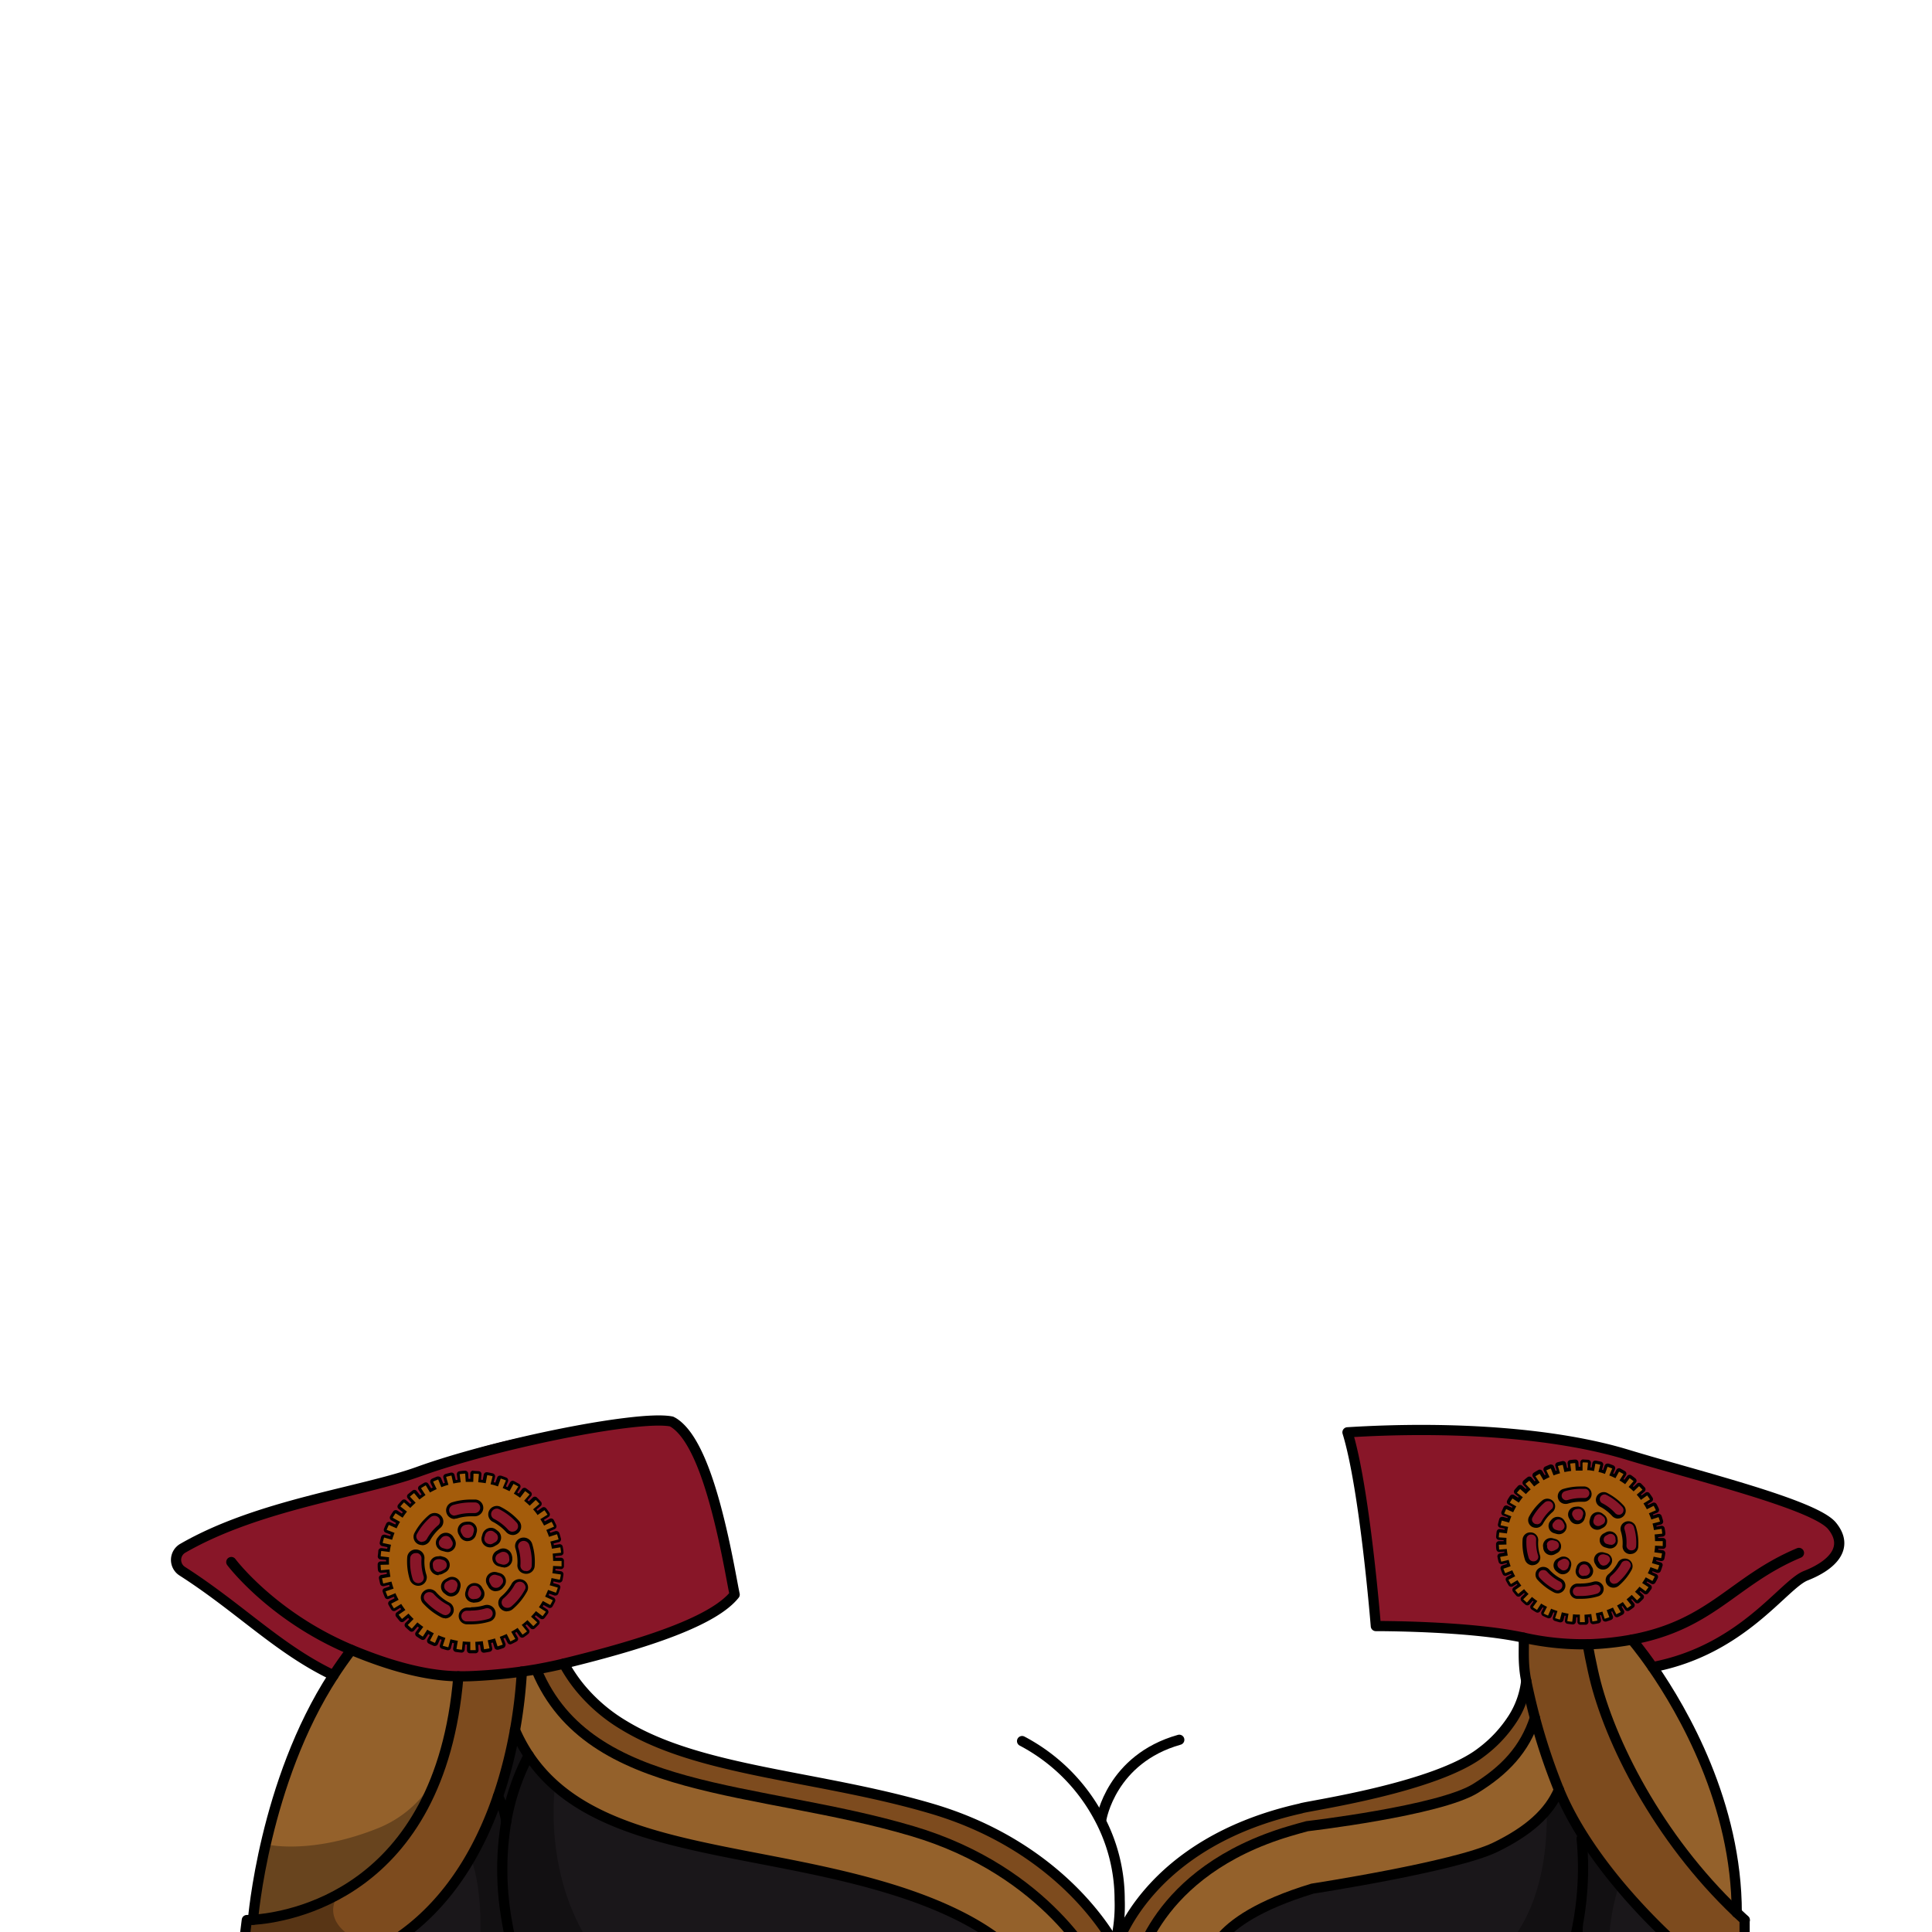 <svg xmlns="http://www.w3.org/2000/svg" viewBox="0 0 432 432">
  <defs>
    <style>.GUNDAN_RED_PANDA_OUTFIT_GUNDAN_RED_PANDA_OUTFIT_29_cls-1{isolation:isolate;}.GUNDAN_RED_PANDA_OUTFIT_GUNDAN_RED_PANDA_OUTFIT_29_cls-2{fill:#94612b;}.GUNDAN_RED_PANDA_OUTFIT_GUNDAN_RED_PANDA_OUTFIT_29_cls-3{fill:#7d4b1e;}.GUNDAN_RED_PANDA_OUTFIT_GUNDAN_RED_PANDA_OUTFIT_29_cls-4{fill:#881628;}.GUNDAN_RED_PANDA_OUTFIT_GUNDAN_RED_PANDA_OUTFIT_29_cls-5{fill:#1a171a;}.GUNDAN_RED_PANDA_OUTFIT_GUNDAN_RED_PANDA_OUTFIT_29_cls-6{opacity:0.3;mix-blend-mode:multiply;}.GUNDAN_RED_PANDA_OUTFIT_GUNDAN_RED_PANDA_OUTFIT_29_cls-7{fill:none;stroke:#000;stroke-linecap:round;stroke-linejoin:round;stroke-width:2.28px;}.GUNDAN_RED_PANDA_OUTFIT_GUNDAN_RED_PANDA_OUTFIT_29_cls-8{fill:#a45c0b;}</style>
  </defs>
  <g class="GUNDAN_RED_PANDA_OUTFIT_GUNDAN_RED_PANDA_OUTFIT_29_cls-1">
    <g id="outfit">
      <path class="GUNDAN_RED_PANDA_OUTFIT_GUNDAN_RED_PANDA_OUTFIT_29_cls-2" d="M370.05,372.75s16.79,21,18.29,54.93c-17.7-16.77-28.47-38.42-31.88-52.8-.1-.45-.2-.87-.3-1.3-3.9-7.39,6.35-6.41,8.26-6.49Z" />
      <path class="GUNDAN_RED_PANDA_OUTFIT_GUNDAN_RED_PANDA_OUTFIT_29_cls-3" d="M390.12,429.33v11.78h-3.5l-5.26,0-1.5-1.85C366.43,428,354,413.45,348.58,400.19a136.88,136.88,0,0,1-5.37-16.07c-.8-3-1.44-5.8-1.94-8.26-.89-4.41-.38-7.8-.6-9.67A61.78,61.78,0,0,0,355,367.67c.31,1.75.7,3.74,1.18,5.91.1.43.2.85.3,1.3,3.41,14.38,14.18,36,31.88,52.8C388.92,428.24,389.52,428.78,390.12,429.33Z" />
      <path class="GUNDAN_RED_PANDA_OUTFIT_GUNDAN_RED_PANDA_OUTFIT_29_cls-4" d="M403.76,352.34c-5,2-14.15,16.61-34.23,20.43-2.72-3.93-4.63-6.13-4.63-6.13a66.6,66.6,0,0,1-7.17.91c-.93.06-1.84.11-2.75.12a61.1,61.1,0,0,1-14.3-1.48c-12.21-2.66-33-2.59-33-2.59s-2.46-30.78-6.34-43.32c23.88-1.5,46.89.21,62.57,5s41.85,11.14,45.78,15.92S409.82,350,403.76,352.34Z" />
      <path class="GUNDAN_RED_PANDA_OUTFIT_GUNDAN_RED_PANDA_OUTFIT_29_cls-2" d="M245.19,440.38v.28l-15.6-.06c-1.12-2.17-7-11.08-30.69-18.3-34.51-10.53-71.76-7.82-83.75-35.45a109.23,109.23,0,0,0,1.54-13.08c1.13-.16,2.22-.33,3.29-.52l0,.33c11.81,28.05,49.16,25.56,83.93,35.85C234.57,418.48,245.19,440.38,245.19,440.38Z" />
      <path class="GUNDAN_RED_PANDA_OUTFIT_GUNDAN_RED_PANDA_OUTFIT_29_cls-4" d="M164.27,356.55c-4.66,5.84-19.28,10.82-38.19,15.43-1.94.48-4,.9-6.1,1.28-1.07.18-2.16.35-3.29.51-3.4.47-7,.82-10.91,1-1.12.05-2.22.07-3.29.05-8.37-.09-17.32-3.15-23.89-5.89h0c-1.42,1.84-2.76,3.75-4,5.69-12.24-5.81-20.95-15.05-33.82-23.29a3,3,0,0,1,.14-5.15c17-9.79,40.69-10.64,52.65-17.1,11.68-6.28,31.35-9.84,46.4-10.9,3.76-.26,7.22-.38,10.21-.33l.39.21c5.47,3.37,9,15.91,11.31,26.37,0,.13.06.24.08.37q.9,4.56,2.05,10.37l.17.85C164.2,356.21,164.23,356.38,164.27,356.55Z" />
      <path class="GUNDAN_RED_PANDA_OUTFIT_GUNDAN_RED_PANDA_OUTFIT_29_cls-5" d="M381.36,441.09,360.54,441l-30.92-.11-60.09-.17c.94-1.92-.26-11.07,23.94-18.45,0,0,31.9-4.91,40.83-9.22,5.21-2.52,9-5.28,11.57-8.44a18.49,18.49,0,0,0,1.5-2.11,16.73,16.73,0,0,0,1.21-2.34c.79,1.95,1.67,3.94,2.61,5.95.71,1.52,1.47,3.06,2.28,4.59.14.28.3.57.45.85.54,1,1.65,1.18,2.24,2.21,0,0,1.86.37.5.71,1.56,2.69,3.83,4.74,5.7,7.36,0,0,.41.11.43.14,4.17,5.86,11.14,12.27,17.07,17.24Z" />
      <path class="GUNDAN_RED_PANDA_OUTFIT_GUNDAN_RED_PANDA_OUTFIT_29_cls-6" d="M360.54,441l-30.92-.11s16.77-6.32,16.23-36.24c0,0,0,0,0,0a4.14,4.14,0,0,1,1.5-2.11c1.21-.66,2.45,1.06,3.82,3.61.72,1.37,1.47,3,2.28,4.59.14.28.3.57.45.85.53,1.07,1.11,2.12,1.71,3.08,0,0,2.09.68,2.11.7a58,58,0,0,0,4.19,6.26.47.47,0,0,0,.06.09S358.27,432.5,360.54,441Z" />
      <path class="GUNDAN_RED_PANDA_OUTFIT_GUNDAN_RED_PANDA_OUTFIT_29_cls-2" d="M343.21,384.12a136.88,136.88,0,0,0,5.37,16.07c-2.17,5.11-6.75,9.24-14.28,12.89-8.93,4.31-40.83,9.22-40.83,9.22-24.2,7.38-23,16.53-23.94,18.45L254,440.69v-.31s3.79-21.9,34.39-30.95c1.29-.39,2.58-.74,3.87-1.09,0,0,29.52-3.43,37.63-8.43C336.45,395.86,340.93,391.18,343.21,384.12Z" />
      <path class="GUNDAN_RED_PANDA_OUTFIT_GUNDAN_RED_PANDA_OUTFIT_29_cls-5" d="M229.59,440.6l-93.4-.32-29.15-.1-32.46-.12c14.86-4.19,24.46-13.95,30.67-24.76,5.57-9.69,8.42-20.25,9.89-28.42v0l0,0a34.45,34.45,0,0,0,9,12.38c16.59,14.67,46.6,14.44,74.78,23C222.56,429.52,228.47,438.43,229.59,440.6Z" />
      <path class="GUNDAN_RED_PANDA_OUTFIT_GUNDAN_RED_PANDA_OUTFIT_29_cls-3" d="M343.21,384.12c-2.27,7.07-6.76,11.74-13.31,15.79-8.11,5-37.62,8.43-37.62,8.43-1.29.34-2.59.7-3.88,1.08-30.6,9.06-34.39,31-34.39,31v.31l-8.83,0v-.29s-10.62-21.9-41.22-31c-34.77-10.27-72.12-7.79-83.93-35.83l0-.33c2.13-.38,4.16-.8,6.1-1.28a33.55,33.55,0,0,0,3.79,5.58,38,38,0,0,0,9.69,8.23c17.21,10.45,43.69,11.2,68.81,18.63,30.61,9.05,41.22,31,41.22,31s9.28-26.56,41.24-31a.43.43,0,0,0,.13-.05c2-.61,30-4.59,40.26-12.52a29.06,29.06,0,0,0,7.17-7.73,19.65,19.65,0,0,0,2.88-8.26C341.77,378.32,342.41,381.1,343.21,384.12Z" />
      <path class="GUNDAN_RED_PANDA_OUTFIT_GUNDAN_RED_PANDA_OUTFIT_29_cls-3" d="M116.69,373.77a109.23,109.23,0,0,1-1.54,13.08c-2.56,14.21-9.27,35.61-27.21,47.21a48.69,48.69,0,0,1-13.36,6L53.86,440l1.33-10.67s.49,0,1.38-.06a47.45,47.45,0,0,0,19.36-5.88l.13-.08a46.75,46.75,0,0,0,18-18.29,58.76,58.76,0,0,0,4.37-9.83A74,74,0,0,0,101.11,385a97.7,97.7,0,0,0,1.39-10.19h0c1.07,0,2.16,0,3.27-.05C109.66,374.59,113.29,374.24,116.69,373.77Z" />
      <path class="GUNDAN_RED_PANDA_OUTFIT_GUNDAN_RED_PANDA_OUTFIT_29_cls-2" d="M102.5,374.81h0A97.7,97.7,0,0,1,101.11,385a74,74,0,0,1-2.69,10.17A58.76,58.76,0,0,1,94.05,405a46.75,46.75,0,0,1-18,18.29l-.13.08a47.45,47.45,0,0,1-19.36,5.88,137.17,137.17,0,0,1,3.6-16.75C63,402,66.55,387,74.58,374.62c1.26-1.94,2.6-3.85,4-5.69h0C85.18,371.66,94.12,374.72,102.5,374.81Z" />
      <path class="GUNDAN_RED_PANDA_OUTFIT_GUNDAN_RED_PANDA_OUTFIT_29_cls-7" d="M73.41,440.38c.39-.1.78-.2,1.17-.32,28.19-8,37.46-35.91,40.57-53.21a109.23,109.23,0,0,0,1.54-13.08" />
      <path class="GUNDAN_RED_PANDA_OUTFIT_GUNDAN_RED_PANDA_OUTFIT_29_cls-7" d="M386.62,441.11l-5.26,0-111.83-.34L254,440.69l-8.82,0-15.6-.06-155-.54L53.86,440l1.33-10.67s.49,0,1.38-.06c7.38-.49,41.85-5.39,45.93-54.44" />
      <path class="GUNDAN_RED_PANDA_OUTFIT_GUNDAN_RED_PANDA_OUTFIT_29_cls-7" d="M74.58,374.62c-12.24-5.81-20.95-15.05-33.82-23.29a3,3,0,0,1,.14-5.15c17-9.79,39.86-12.48,52.65-17.1,12.6-4.56,33.4-9.33,46.4-10.9,4.63-.57,8.27-.73,10.21-.33l.39.21c5.47,3.37,9,15.91,11.31,26.37,0,.13.06.24.08.37.87,4,1.54,7.66,2.05,10.37.06.29.12.58.17.85s.07.36.11.53c-4.66,5.84-19.28,10.82-38.19,15.43-1.94.48-4,.9-6.1,1.28-1.07.18-2.16.35-3.29.51-3.4.47-7,.82-10.91,1-1.12.05-2.22.07-3.29.05-8.37-.09-17.32-3.15-23.89-5.89-17.71-7.39-26.88-19.65-26.88-19.65" />
      <path class="GUNDAN_RED_PANDA_OUTFIT_GUNDAN_RED_PANDA_OUTFIT_29_cls-7" d="M115.15,386.85c12,27.63,49.24,24.92,83.75,35.45,23.66,7.22,29.57,16.13,30.69,18.3a2.75,2.75,0,0,1,.23.51" />
      <path class="GUNDAN_RED_PANDA_OUTFIT_GUNDAN_RED_PANDA_OUTFIT_29_cls-7" d="M245.19,440.38s-10.62-21.9-41.23-30.95c-34.77-10.29-72.12-7.8-83.93-35.85" />
      <path class="GUNDAN_RED_PANDA_OUTFIT_GUNDAN_RED_PANDA_OUTFIT_29_cls-7" d="M126.08,372a34.13,34.13,0,0,0,3.78,5.58,37.67,37.67,0,0,0,9.7,8.23c17.21,10.45,43.69,11.2,68.82,18.63,30.6,9.05,41.22,31,41.22,31" />
      <path class="GUNDAN_RED_PANDA_OUTFIT_GUNDAN_RED_PANDA_OUTFIT_29_cls-7" d="M269.37,441.11s.05-.13.16-.36c.94-1.92-.26-11.07,23.94-18.45,0,0,31.9-4.91,40.83-9.22,7.53-3.65,12.11-7.78,14.28-12.89" />
      <path class="GUNDAN_RED_PANDA_OUTFIT_GUNDAN_RED_PANDA_OUTFIT_29_cls-7" d="M343.21,384.12c-2.28,7.06-6.76,11.74-13.31,15.79-8.11,5-37.63,8.43-37.63,8.43-1.29.35-2.58.7-3.87,1.09C257.8,418.48,254,440.38,254,440.38" />
      <path class="GUNDAN_RED_PANDA_OUTFIT_GUNDAN_RED_PANDA_OUTFIT_29_cls-7" d="M249.59,435.38s6.63-23.27,41.24-31a.43.43,0,0,0,.13-.05c2-.61,30-4.59,40.26-12.52a29.06,29.06,0,0,0,7.17-7.73,19.65,19.65,0,0,0,2.88-8.26" />
      <path class="GUNDAN_RED_PANDA_OUTFIT_GUNDAN_RED_PANDA_OUTFIT_29_cls-7" d="M355,367.67c.31,1.75.7,3.74,1.18,5.91.1.43.2.85.3,1.3,3.41,14.38,14.18,36,31.88,52.8.58.56,1.18,1.1,1.78,1.65" />
      <path class="GUNDAN_RED_PANDA_OUTFIT_GUNDAN_RED_PANDA_OUTFIT_29_cls-7" d="M56.57,429.26s2.48-30.76,18-54.64c1.26-1.94,2.6-3.85,4-5.69" />
      <path class="GUNDAN_RED_PANDA_OUTFIT_GUNDAN_RED_PANDA_OUTFIT_29_cls-7" d="M369.53,372.77c20.08-3.82,29.2-18.43,34.23-20.43,6.06-2.38,9.81-6.36,5.89-11.15s-30.07-11.14-45.78-15.92-38.69-6.49-62.57-5c3.88,12.54,6.34,43.32,6.34,43.32s20.83-.07,33,2.59a61.1,61.1,0,0,0,14.3,1.48c.91,0,1.82-.06,2.75-.12a66.6,66.6,0,0,0,7.17-.91c18-3.36,22.68-13.22,37.39-19.39" />
      <path class="GUNDAN_RED_PANDA_OUTFIT_GUNDAN_RED_PANDA_OUTFIT_29_cls-7" d="M388.34,427.68c0-24.32-12-45.05-18.81-54.91-2.72-3.93-4.63-6.13-4.63-6.13" />
      <path class="GUNDAN_RED_PANDA_OUTFIT_GUNDAN_RED_PANDA_OUTFIT_29_cls-7" d="M340.67,366.19c.22,1.87-.29,5.26.6,9.67.5,2.46,1.14,5.24,1.94,8.26a136.88,136.88,0,0,0,5.37,16.07c5.4,13.26,17.85,27.8,31.28,39.05l1.5,1.85,0,0h8.74V429.33" />
      <path class="GUNDAN_RED_PANDA_OUTFIT_GUNDAN_RED_PANDA_OUTFIT_29_cls-7" d="M118.22,392.52a47.6,47.6,0,0,0-3.1,7.18,49,49,0,0,0-1.93,7.6,65.66,65.66,0,0,0,.15,22.29h0a65.2,65.2,0,0,0,2.6,10.35c.11.29.17.43.17.43" />
      <path class="GUNDAN_RED_PANDA_OUTFIT_GUNDAN_RED_PANDA_OUTFIT_29_cls-7" d="M113.19,407.3a17.39,17.39,0,0,0-1.84-5.64" />
      <path class="GUNDAN_RED_PANDA_OUTFIT_GUNDAN_RED_PANDA_OUTFIT_29_cls-7" d="M353.66,411.1a69.44,69.44,0,0,1-2,24.33c-.57,2.22-1.1,3.79-1.35,4.52" />
      <path class="GUNDAN_RED_PANDA_OUTFIT_GUNDAN_RED_PANDA_OUTFIT_29_cls-7" d="M352.8,430.5s-.43,7,.56,9.44" />
      <path class="GUNDAN_RED_PANDA_OUTFIT_GUNDAN_RED_PANDA_OUTFIT_29_cls-8" d="M105.13,369.31a.37.37,0,0,1-.24-.1.34.34,0,0,1-.09-.24v-1.52c-.35,0-.7,0-1-.06l-.16,1.52a.33.33,0,0,1-.33.3h0c-.41,0-.83-.1-1.25-.17a.32.32,0,0,1-.21-.13.29.29,0,0,1-.06-.25l.25-1.49c-.33-.06-.66-.14-1-.22l-.39,1.47a.34.34,0,0,1-.33.25h-.08l-.45-.12-.76-.22a.34.34,0,0,1-.22-.43l.49-1.45c-.34-.11-.67-.23-1-.35l-.62,1.4a.33.33,0,0,1-.31.2l-.13,0c-.38-.17-.77-.34-1.14-.52a.37.37,0,0,1-.17-.2.33.33,0,0,1,0-.26l.7-1.35c-.3-.15-.6-.32-.9-.5l-.84,1.29a.33.33,0,0,1-.28.16.34.34,0,0,1-.17-.05q-.54-.33-1-.69a.3.3,0,0,1-.14-.22.32.32,0,0,1,.06-.25l.91-1.24c-.28-.2-.55-.41-.81-.62l-1,1.16a.34.34,0,0,1-.25.11.37.37,0,0,1-.22-.08l-.92-.83a.31.31,0,0,1-.1-.24.34.34,0,0,1,.09-.24L92,362c-.24-.24-.47-.49-.7-.74l-1.19,1a.33.33,0,0,1-.21.07.36.36,0,0,1-.26-.11c-.27-.31-.53-.64-.78-1a.36.36,0,0,1-.07-.26.33.33,0,0,1,.14-.22l1.25-.91c-.2-.27-.4-.55-.58-.83l-1.34.8a.41.41,0,0,1-.18,0,.33.33,0,0,1-.28-.16c-.22-.35-.43-.7-.63-1.07a.37.37,0,0,1,0-.25.39.39,0,0,1,.17-.21l1.37-.71c-.15-.3-.3-.6-.44-.9l-1.44.59-.13,0a.34.34,0,0,1-.31-.2c-.16-.38-.31-.76-.45-1.15a.32.32,0,0,1,.21-.43l1.47-.5q-.16-.48-.3-1l-1.52.37h-.08a.32.32,0,0,1-.32-.26,12.24,12.24,0,0,1-.27-1.2.31.31,0,0,1,.05-.25.3.3,0,0,1,.22-.14l1.54-.28c-.06-.33-.11-.66-.14-1l-1.6.14a.33.33,0,0,1-.33-.31c0-.4-.07-.82-.08-1.23a.36.36,0,0,1,.09-.24.35.35,0,0,1,.24-.1l1.55-.05c0-.32,0-.65,0-1l-1.55-.1a.3.3,0,0,1-.23-.11.36.36,0,0,1-.09-.24q0-.62.12-1.23a.34.34,0,0,1,.34-.29l1.6.19c.05-.32.11-.65.18-1l-1.54-.33a.35.35,0,0,1-.21-.15.32.32,0,0,1,0-.25q.14-.6.3-1.2a.41.41,0,0,1,.36-.28H86l1.5.42c.09-.31.2-.62.33-.95l-1.45-.55a.35.35,0,0,1-.19-.17.42.42,0,0,1,0-.27c.15-.38.32-.76.49-1.13a.34.34,0,0,1,.31-.19.31.31,0,0,1,.13,0l1.44.64c.15-.3.3-.6.47-.89l-1.35-.76a.31.31,0,0,1-.16-.21.28.28,0,0,1,0-.25c.21-.36.43-.71.67-1.05a.32.32,0,0,1,.27-.15.33.33,0,0,1,.19.06l1.3.84c.2-.29.4-.56.6-.82l-1.2-.94a.33.33,0,0,1-.12-.23.32.32,0,0,1,.07-.25c.26-.32.54-.63.82-.93a.36.36,0,0,1,.25-.11.31.31,0,0,1,.22.09l1.16,1,.74-.71-1-1.12a.3.3,0,0,1-.09-.25.3.3,0,0,1,.11-.23c.31-.28.63-.55,1-.8a.32.32,0,0,1,.2-.08.33.33,0,0,1,.26.13l1,1.19c.27-.21.55-.41.83-.6L93.84,333a.38.38,0,0,1,0-.26.35.35,0,0,1,.15-.21c.35-.23.71-.44,1.07-.65a.34.34,0,0,1,.45.12l.79,1.32.92-.47-.65-1.37a.34.34,0,0,1,.17-.45c.38-.17.77-.33,1.15-.48a.25.25,0,0,1,.12,0,.35.35,0,0,1,.32.21l.57,1.42c.32-.12.65-.23,1-.33l-.43-1.46a.37.37,0,0,1,0-.25.37.37,0,0,1,.2-.17l1.23-.3h.07a.35.35,0,0,1,.33.26l.33,1.47,1-.17-.19-1.49a.32.32,0,0,1,.06-.25.36.36,0,0,1,.23-.13c.41,0,.84-.09,1.25-.12h0a.34.34,0,0,1,.33.32l.11,1.52c.28,0,.57,0,.86,0h.18l0-1.53a.33.33,0,0,1,.34-.32h0c.41,0,.84,0,1.25.07a.31.31,0,0,1,.23.12.3.3,0,0,1,.08.24l-.14,1.51c.37,0,.71.08,1,.13l.28-1.49a.33.33,0,0,1,.33-.27H109c.41.08.82.16,1.23.26a.39.39,0,0,1,.21.15.34.34,0,0,1,0,.26l-.37,1.47.34.07.66.22.51-1.44a.34.34,0,0,1,.32-.23l.11,0c.39.13.79.28,1.17.43a.35.35,0,0,1,.19.19.39.39,0,0,1,0,.26l-.59,1.39c.33.14.65.29.94.43l.73-1.34a.33.33,0,0,1,.45-.14c.37.19.74.39,1.09.6a.34.34,0,0,1,.16.21.39.39,0,0,1,0,.26l-.81,1.3c.29.18.57.36.86.56l.94-1.23a.3.3,0,0,1,.26-.13.36.36,0,0,1,.2.06c.34.25.67.5,1,.77a.34.34,0,0,1,0,.48l-1,1.15c.26.23.52.45.76.69l1.12-1.08a.33.33,0,0,1,.23-.09.34.34,0,0,1,.24.1c.29.29.58.59.85.9a.38.38,0,0,1,.09.25.35.35,0,0,1-.12.23l-1.17,1c.22.25.43.52.64.79l1.27-.89a.37.37,0,0,1,.2-.07.35.35,0,0,1,.27.14c.24.33.48.68.7,1a.33.33,0,0,1-.1.47l-1.32.81c.18.29.35.58.51.88l1.4-.7a.28.28,0,0,1,.15,0,.35.35,0,0,1,.3.18c.19.36.37.74.54,1.11a.34.34,0,0,1,0,.26.37.37,0,0,1-.18.19l-1.42.6c.13.31.25.62.37.94l1.48-.48.1,0a.34.34,0,0,1,.32.23c.13.39.25.79.36,1.18a.34.34,0,0,1,0,.26.35.35,0,0,1-.2.16l-1.52.39c.08.32.16.64.22,1l1.55-.26h.06a.33.33,0,0,1,.33.27c.07.41.13.82.17,1.23a.36.36,0,0,1-.07.24.36.36,0,0,1-.23.13l-1.55.16c0,.33,0,.67.06,1h1.56a.34.34,0,0,1,.24.09.35.35,0,0,1,.1.24c0,.41,0,.82,0,1.23a.34.34,0,0,1-.34.32l-1.58-.08c0,.32-.06.66-.1,1l1.55.21a.32.32,0,0,1,.22.13.35.35,0,0,1,.07.25c-.06.41-.13.82-.22,1.22a.33.33,0,0,1-.33.26h-.07l-1.53-.31c-.08.34-.15.66-.24,1l1.48.44a.32.32,0,0,1,.2.16.39.39,0,0,1,0,.26c-.12.39-.26.78-.4,1.17a.34.34,0,0,1-.32.21.22.22,0,0,1-.11,0l-1.48-.53c-.12.31-.25.61-.4.93l1.41.65a.37.37,0,0,1,.18.19.33.33,0,0,1,0,.26c-.18.37-.37.74-.58,1.1a.32.32,0,0,1-.29.17.47.47,0,0,1-.16,0l-1.37-.75c-.18.3-.36.59-.54.86l1.28.85a.33.33,0,0,1,.14.22.34.34,0,0,1,0,.26c-.24.33-.49.67-.75,1a.33.33,0,0,1-.26.13.37.37,0,0,1-.2-.07l-1.24-.94c-.21.26-.44.51-.67.76l1.13,1a.32.32,0,0,1,.11.24.31.31,0,0,1-.1.24c-.28.3-.58.59-.88.87a.34.34,0,0,1-.47,0l-1.08-1.12c-.26.23-.52.45-.79.66l1,1.19a.32.32,0,0,1,.07.25.34.34,0,0,1-.13.23c-.33.25-.67.5-1,.73a.35.35,0,0,1-.19.06.33.33,0,0,1-.28-.15l-.88-1.24c-.28.18-.58.36-.88.53l.75,1.31a.32.32,0,0,1-.13.46c-.36.2-.74.39-1.11.57l-.15,0a.35.35,0,0,1-.3-.18l-.68-1.38c-.31.14-.63.27-1,.4l.55,1.42a.34.34,0,0,1,0,.26.41.41,0,0,1-.19.18c-.39.14-.8.27-1.2.39l-.09,0a.34.34,0,0,1-.32-.24l-.46-1.45c-.34.09-.68.18-1,.25l.32,1.48a.34.34,0,0,1,0,.26.38.38,0,0,1-.21.14c-.41.08-.83.16-1.25.22h0a.34.34,0,0,1-.34-.29l-.22-1.5-1,.1.08,1.51a.34.34,0,0,1-.32.36l-1,0Zm-.62-9.59a1.57,1.57,0,0,0-1.54,1.12,1.53,1.53,0,0,0,.21,1.33,1.51,1.51,0,0,0,1.13.65c.35,0,.69,0,1,0h0a14.16,14.16,0,0,0,4-.59,1.6,1.6,0,0,0,1.06-.95,1.48,1.48,0,0,0-.09-1.31,1.6,1.6,0,0,0-1.4-.79,2.07,2.07,0,0,0-.49.07,10.73,10.73,0,0,1-3.13.46l-.7,0ZM96,355.63a1.57,1.57,0,0,0-.76.2,1.54,1.54,0,0,0-.8,1.09,1.57,1.57,0,0,0,.4,1.32,13.74,13.74,0,0,0,4,3.07,1.57,1.57,0,0,0,.67.16h0a1.65,1.65,0,0,0,1.55-1.15,1.55,1.55,0,0,0-.8-1.8,10.48,10.48,0,0,1-3-2.34A1.68,1.68,0,0,0,96,355.63Zm20.24-2.29a1.61,1.61,0,0,0-1.42.84,10.52,10.52,0,0,1-2.4,3,1.5,1.5,0,0,0-.36,1.92,1.57,1.57,0,0,0,1.4.8h0a1.67,1.67,0,0,0,1.1-.41,13.56,13.56,0,0,0,3.14-3.9,1.4,1.4,0,0,0,0-1.23,1.6,1.6,0,0,0-1.06-.92A1.67,1.67,0,0,0,116.25,353.34Zm-10.13.9a1.58,1.58,0,0,0-1.56,1.13l-.16.56a1.54,1.54,0,0,0,.26,1.37,1.49,1.49,0,0,0,1.2.61H106a6,6,0,0,0,.61-.06,1.62,1.62,0,0,0,1.26-.9,1.47,1.47,0,0,0,0-1.41l-.29-.5A1.59,1.59,0,0,0,106.12,354.24Zm-5-1.39a1.58,1.58,0,0,0-.78.21l-.52.28a1.53,1.53,0,0,0-.81,1.2,1.56,1.56,0,0,0,.59,1.37l.48.37a1.46,1.46,0,0,0,.86.27h0a1.62,1.62,0,0,0,1.56-1.15l.16-.56a1.47,1.47,0,0,0-.23-1.33A1.66,1.66,0,0,0,101.13,352.85Zm9.48-1.07a1.63,1.63,0,0,0-1.39.8,1.51,1.51,0,0,0,0,1.51l.29.5a1.6,1.6,0,0,0,1.4.8h0a1.67,1.67,0,0,0,1.27-.58c.13-.15.26-.31.38-.47a1.42,1.42,0,0,0,.19-1.31,1.64,1.64,0,0,0-1.11-1l-.57-.16A1.82,1.82,0,0,0,110.61,351.78ZM93,346.89a1.54,1.54,0,0,0-1.58,1.37,13.06,13.06,0,0,0,.56,4.93,1.62,1.62,0,0,0,1.56,1.14h0a1.68,1.68,0,0,0,.78-.2A1.53,1.53,0,0,0,95,352.3a10.07,10.07,0,0,1-.44-3.74A1.56,1.56,0,0,0,93.44,347,1.88,1.88,0,0,0,93,346.89Zm5,1.4a1.64,1.64,0,0,0-1.22.53,1.39,1.39,0,0,0-.38,1.05c0,.2,0,.4.07.59a1.62,1.62,0,0,0,1.61,1.38h0a1.5,1.5,0,0,0,.77-.2l.52-.28a1.54,1.54,0,0,0-.35-2.85l-.57-.16A1.74,1.74,0,0,0,98,348.29Zm19.1-4.13a1.61,1.61,0,0,0-.77.2,1.54,1.54,0,0,0-.74,1.83,9.92,9.92,0,0,1,.45,3.74,1.55,1.55,0,0,0,1.15,1.61,1.74,1.74,0,0,0,.45.06,1.55,1.55,0,0,0,1.59-1.37,13.11,13.11,0,0,0-.56-4.93A1.64,1.64,0,0,0,117.13,344.16Zm-4.58,2.49a1.68,1.68,0,0,0-.78.2l-.51.28a1.52,1.52,0,0,0-.81,1.53A1.54,1.54,0,0,0,111.6,350l.58.16a1.61,1.61,0,0,0,.44.06h0a1.69,1.69,0,0,0,1.23-.52,1.4,1.4,0,0,0,.37-1.06,5.61,5.61,0,0,0-.06-.59A1.63,1.63,0,0,0,112.55,346.65Zm-12.8-3.55a1.66,1.66,0,0,0-1.27.58c-.13.16-.26.31-.38.47a1.39,1.39,0,0,0-.19,1.31,1.6,1.6,0,0,0,1.1,1l.58.16a1.74,1.74,0,0,0,.45.06h0a1.6,1.6,0,0,0,1.38-.8,1.46,1.46,0,0,0,0-1.51l-.28-.5A1.6,1.6,0,0,0,99.75,343.1Zm10-1.16a1.6,1.6,0,0,0-1.55,1.15l-.17.57a1.45,1.45,0,0,0,.24,1.32,1.61,1.61,0,0,0,1.3.66h0a1.68,1.68,0,0,0,.79-.2l.51-.28a1.54,1.54,0,0,0,.22-2.58c-.15-.13-.31-.25-.48-.37A1.46,1.46,0,0,0,109.7,341.94Zm-12.51-3.31a1.72,1.72,0,0,0-1.1.41A13.47,13.47,0,0,0,93,343a1.38,1.38,0,0,0,0,1.22,1.62,1.62,0,0,0,1.06.92,1.74,1.74,0,0,0,.45.06h0a1.62,1.62,0,0,0,1.42-.84,10.45,10.45,0,0,1,2.39-2.95,1.51,1.51,0,0,0,.37-1.93A1.58,1.58,0,0,0,97.19,338.63Zm7.49,1.95-.61.06a1.68,1.68,0,0,0-1.26.9,1.5,1.5,0,0,0,0,1.41l.28.5a1.58,1.58,0,0,0,1.4.8h0a1.57,1.57,0,0,0,1.55-1.13l.17-.56a1.57,1.57,0,0,0-.26-1.37,1.49,1.49,0,0,0-1.21-.61Zm6.44-3.56a1.64,1.64,0,0,0-1.54,1.15,1.53,1.53,0,0,0,.8,1.8,10.66,10.66,0,0,1,3,2.34,1.64,1.64,0,0,0,1.23.55h0a1.72,1.72,0,0,0,.77-.19,1.55,1.55,0,0,0,.79-1.1,1.58,1.58,0,0,0-.39-1.32,13.66,13.66,0,0,0-4-3.06A1.46,1.46,0,0,0,111.12,337Zm-5.8-1.38a14.15,14.15,0,0,0-4,.58,1.64,1.64,0,0,0-1.07.95,1.51,1.51,0,0,0,.09,1.31,1.61,1.61,0,0,0,1.4.79h0a1.73,1.73,0,0,0,.5-.07,11,11,0,0,1,3.13-.46l.7,0h.11a1.59,1.59,0,0,0,1.55-1.12,1.57,1.57,0,0,0-.22-1.33,1.51,1.51,0,0,0-1.13-.65Q105.83,335.64,105.32,335.64Z" />
      <path d="M105.86,329.52c.41,0,.82,0,1.23.07l-.16,1.84c.55.05,1.11.12,1.67.22l.34-1.81c.4.07.81.15,1.21.25l-.46,1.8.66.15c.33.09.64.21,1,.32l.62-1.76c.39.13.78.27,1.16.43l-.73,1.7c.53.22,1,.44,1.53.7l.88-1.63c.37.18.73.38,1.08.59l-1,1.59a14.69,14.69,0,0,1,1.4.92l1.13-1.49c.33.23.66.49,1,.75l-1.22,1.41c.43.36.85.72,1.24,1.11l1.35-1.29c.29.28.57.58.84.88l-1.43,1.22c.37.41.72.84,1,1.28l1.54-1.08c.24.33.47.66.69,1l-1.61,1c.3.47.58.94.84,1.43l1.69-.84c.19.35.37.72.53,1.09l-1.72.73c.22.51.42,1,.6,1.54l1.79-.58c.13.38.25.77.35,1.16l-1.84.48c.15.52.26,1.06.36,1.6l1.88-.31c.06.4.12.8.16,1.2l-1.88.2c.06.54.09,1.08.1,1.64l1.89,0c0,.4,0,.81,0,1.21l-1.9-.09a15,15,0,0,1-.16,1.63l1.88.27c0,.39-.13.79-.21,1.19l-1.86-.38c-.09.44-.18.88-.31,1.32,0,.1-.07.18-.1.28l1.82.53c-.12.39-.26.77-.4,1.15l-1.78-.64c-.2.51-.42,1-.66,1.51l1.72.8c-.18.36-.37.72-.57,1.07l-1.66-.9c-.28.48-.57.95-.88,1.4l1.56,1c-.23.34-.48.66-.73,1l-1.49-1.13c-.35.43-.72.84-1.1,1.24l1.38,1.27c-.28.29-.57.58-.87.85l-1.31-1.35a14.5,14.5,0,0,1-1.28,1.07l1.18,1.46c-.33.25-.66.49-1,.72L115.74,364a15.93,15.93,0,0,1-1.43.86l.92,1.61-1.1.56-.83-1.67c-.5.23-1,.45-1.55.64l.67,1.74c-.38.14-.78.27-1.17.39l-.56-1.77c-.53.16-1.08.3-1.63.41l.39,1.81-1.22.21-.28-1.83c-.55.08-1.11.13-1.67.16l.09,1.85c-.34,0-.69,0-1,0h-.21l0-1.85q-.84,0-1.68-.09l-.19,1.84c-.41,0-.82-.09-1.23-.16l.31-1.82c-.55-.09-1.1-.21-1.65-.35l-.48,1.8-.44-.12L99,368l.59-1.77a16.31,16.31,0,0,1-1.57-.58l-.76,1.71c-.38-.16-.75-.34-1.12-.52L97,365.2c-.5-.25-1-.52-1.46-.81l-1,1.56c-.35-.21-.69-.44-1-.67l1.11-1.51a16.54,16.54,0,0,1-1.32-1l-1.25,1.4c-.31-.26-.61-.53-.91-.82L92.48,362a16.16,16.16,0,0,1-1.14-1.2L89.9,362c-.27-.31-.53-.63-.77-.95L90.65,360a15.67,15.67,0,0,1-.94-1.36l-1.63,1c-.21-.34-.42-.69-.61-1.05l1.67-.87a15.56,15.56,0,0,1-.72-1.48l-1.75.72c-.16-.37-.31-.75-.45-1.13l1.79-.61c-.18-.52-.34-1.05-.48-1.58l-1.84.45c-.1-.39-.19-.79-.26-1.18l1.87-.34c-.1-.54-.18-1.08-.23-1.63l-1.9.17c0-.4-.06-.81-.07-1.21l1.89-.05a15,15,0,0,1,0-1.64L85.13,348c0-.4.07-.81.12-1.2l1.89.23a15.3,15.3,0,0,1,.29-1.62l-1.87-.4c.09-.39.19-.78.31-1.17v-.05l1.81.51c.16-.53.34-1.05.54-1.55l-1.76-.67c.15-.38.31-.75.49-1.11l1.73.77a15.44,15.44,0,0,1,.77-1.45l-1.65-.93c.21-.35.43-.7.65-1l1.58,1A16.38,16.38,0,0,1,91,338l-1.47-1.15c.26-.32.53-.62.81-.92l1.4,1.25a16.43,16.43,0,0,1,1.2-1.16l-1.29-1.37c.31-.27.62-.54.94-.79l1.19,1.44c.44-.34.89-.67,1.36-1l-1-1.54c.35-.22.7-.44,1.06-.64l.95,1.6c.48-.27,1-.52,1.49-.75l-.8-1.68q.57-.25,1.14-.48l.7,1.73c.52-.2,1-.38,1.59-.53l-.52-1.78c.39-.11.8-.21,1.2-.3l.41,1.79c.55-.12,1.1-.21,1.66-.28l-.24-1.82c.41-.06.82-.1,1.24-.12l.12,1.85c.39,0,.79,0,1.18,0h.5l.06-1.86m-4.16,10.09a2,2,0,0,0,.59-.09,10.69,10.69,0,0,1,3-.44l.68,0h.13a1.93,1.93,0,0,0,1.87-1.36h0a1.87,1.87,0,0,0-1.64-2.39c-.35,0-.71,0-1.06,0a14.63,14.63,0,0,0-4.13.6,1.89,1.89,0,0,0-1.17,2.75,1.93,1.93,0,0,0,1.69,1m12.94,3.59a1.92,1.92,0,0,0,.93-.24,1.88,1.88,0,0,0,.49-2.93,13.91,13.91,0,0,0-4.11-3.14,1.78,1.78,0,0,0-.83-.2,1.94,1.94,0,0,0-1.86,1.39h0a1.86,1.86,0,0,0,1,2.18,10.53,10.53,0,0,1,2.93,2.26,2,2,0,0,0,1.48.67m-20.23,2.29a2,2,0,0,0,1.71-1,10.24,10.24,0,0,1,2.32-2.86,1.85,1.85,0,0,0,.44-2.35h0a1.94,1.94,0,0,0-1.69-1,2,2,0,0,0-1.32.49,13.69,13.69,0,0,0-3.22,4,1.85,1.85,0,0,0,1.22,2.62h0a1.93,1.93,0,0,0,.53.07m10.13-.9a1.93,1.93,0,0,0,1.88-1.37l.16-.56a1.89,1.89,0,0,0-1.79-2.42h-.13q-.31,0-.63.06a1.9,1.9,0,0,0-1.46,2.81l.28.5a1.92,1.92,0,0,0,1.69,1m5,1.39a2,2,0,0,0,1-.25l.51-.28a1.87,1.87,0,0,0,.28-3.13,6,6,0,0,0-.5-.38,1.83,1.83,0,0,0-1.06-.34,2,2,0,0,0-1.88,1.4l-.16.56a1.91,1.91,0,0,0,1.86,2.42M100,347.05a1.9,1.9,0,0,0,1.68-2.82l-.28-.5a1.94,1.94,0,0,0-1.69-1,2,2,0,0,0-1.53.7l-.39.49a1.86,1.86,0,0,0,1.09,2.86l.58.16a1.73,1.73,0,0,0,.54.08m17.63,4.89a1.88,1.88,0,0,0,1.92-1.68,13.41,13.41,0,0,0-.57-5.06,2,2,0,0,0-2.82-1.14h0a1.88,1.88,0,0,0-.9,2.23,9.77,9.77,0,0,1,.43,3.62,1.88,1.88,0,0,0,1.4,1.95h0a2,2,0,0,0,.53.08m-5-1.4a1.88,1.88,0,0,0,1.93-2c0-.2,0-.41-.07-.61a2,2,0,0,0-1.94-1.67,2.05,2.05,0,0,0-.94.24l-.51.28a1.88,1.88,0,0,0,.41,3.48l.58.16a2,2,0,0,0,.54.07m-19.11,4.13a2,2,0,0,0,.94-.24h0a1.88,1.88,0,0,0,.89-2.23,10,10,0,0,1-.43-3.62,1.89,1.89,0,0,0-1.39-1.95h0a2,2,0,0,0-.54-.08,1.89,1.89,0,0,0-1.92,1.68,13.61,13.61,0,0,0,.58,5.06,2,2,0,0,0,1.88,1.38m4.58-2.49a2,2,0,0,0,.94-.24l.52-.28a1.87,1.87,0,0,0-.42-3.47l-.57-.16A2,2,0,0,0,98,348a1.88,1.88,0,0,0-1.93,1.95,6,6,0,0,0,.06.61,2,2,0,0,0,1.94,1.67m12.81,3.55a2,2,0,0,0,1.53-.7l.39-.49a1.86,1.86,0,0,0-1.1-2.86l-.57-.16a2.15,2.15,0,0,0-.55-.08,1.9,1.9,0,0,0-1.68,2.82l.29.5a1.92,1.92,0,0,0,1.69,1m-10,1.16a2,2,0,0,0,1.88-1.4l.17-.56a1.92,1.92,0,0,0-1.87-2.42,2,2,0,0,0-.94.25l-.52.28a1.88,1.88,0,0,0-.27,3.14l.5.38a1.86,1.86,0,0,0,1,.33m12.52,3.31a2,2,0,0,0,1.32-.49,14,14,0,0,0,3.22-4,1.86,1.86,0,0,0-1.23-2.62h0a2.32,2.32,0,0,0-.52-.07,2,2,0,0,0-1.72,1,10.06,10.06,0,0,1-2.32,2.86,1.86,1.86,0,0,0-.44,2.35h0a1.94,1.94,0,0,0,1.7,1m-7.61-1.95H106l.63-.07a1.9,1.9,0,0,0,1.46-2.81l-.29-.5a1.89,1.89,0,0,0-1.68-1,1.92,1.92,0,0,0-1.88,1.38l-.16.56a1.88,1.88,0,0,0,1.78,2.41m-6.33,3.56a2,2,0,0,0,1.87-1.4h0a1.88,1.88,0,0,0-1-2.19A10.08,10.08,0,0,1,97.5,356a2,2,0,0,0-1.49-.67,1.91,1.91,0,0,0-.92.24,1.88,1.88,0,0,0-.49,2.94,14.34,14.34,0,0,0,4.1,3.14,1.94,1.94,0,0,0,.83.2m5.8-2.4c-.23,0-.45,0-.68,0h-.14a1.93,1.93,0,0,0-1.87,1.36h0a1.87,1.87,0,0,0,1.65,2.39c.35,0,.7,0,1,0a14.35,14.35,0,0,0,4.14-.6,1.89,1.89,0,0,0,1.16-2.75,1.93,1.93,0,0,0-1.69-1,2.06,2.06,0,0,0-.59.09,10.57,10.57,0,0,1-3,.44m.53-30.56a.67.67,0,0,0-.68.65l0,1.2h-.4l-.08-1.2a.67.67,0,0,0-.67-.62h0c-.42,0-.85.06-1.27.12a.66.66,0,0,0-.45.25.71.71,0,0,0-.14.5l.16,1.17-.4.06-.27-1.15a.66.66,0,0,0-.65-.52h-.15c-.41.09-.83.2-1.24.31a.68.68,0,0,0-.46.84l.34,1.14-.38.13-.45-1.13a.68.68,0,0,0-.63-.42.67.67,0,0,0-.24,0c-.39.15-.79.32-1.17.49a.69.69,0,0,0-.36.39.67.67,0,0,0,0,.52l.51,1.07-.36.17-.62-1a.67.67,0,0,0-.57-.33.69.69,0,0,0-.34.09c-.36.2-.73.43-1.08.66a.67.67,0,0,0-.3.43.66.66,0,0,0,.11.51l.67,1-.32.23-.78-1a.66.66,0,0,0-.52-.24.7.7,0,0,0-.41.14c-.33.26-.66.54-1,.82a.66.66,0,0,0-.23.47.68.68,0,0,0,.18.49L92,336l-.27.27-.93-.82a.61.61,0,0,0-.44-.17.67.67,0,0,0-.49.21c-.29.31-.57.63-.84.95a.69.69,0,0,0-.15.5.68.68,0,0,0,.26.46l.93.73-.22.3-1-.67a.69.69,0,0,0-.37-.1.67.67,0,0,0-.55.29c-.24.34-.46.7-.68,1.06a.68.68,0,0,0-.07.52.66.66,0,0,0,.32.41l1.06.6c-.06.11-.11.22-.17.32l-1.14-.51a.66.66,0,0,0-.27-.06.67.67,0,0,0-.61.39c-.18.37-.35.76-.5,1.15a.63.63,0,0,0,0,.52.65.65,0,0,0,.37.36l1.14.43a2.3,2.3,0,0,0-.12.34l-1.19-.33a.57.57,0,0,0-.18,0,.68.68,0,0,0-.65.48c-.13.45-.23.86-.32,1.26a.65.65,0,0,0,.09.51.68.68,0,0,0,.42.3l1.21.26-.06.35-1.24-.15h-.08a.67.67,0,0,0-.67.59c0,.41-.09.83-.12,1.25a.66.66,0,0,0,.17.48.63.63,0,0,0,.46.23l1.23.08c0,.12,0,.24,0,.35l-1.23,0a.64.64,0,0,0-.47.21.66.66,0,0,0-.18.48c0,.42,0,.84.07,1.25a.68.68,0,0,0,.67.61h.06l1.24-.11c0,.12,0,.24,0,.36l-1.21.22a.66.66,0,0,0-.44.28.64.64,0,0,0-.1.5c.07.41.17.82.27,1.23a.67.67,0,0,0,.65.5.44.44,0,0,0,.16,0l1.21-.29c0,.12.07.23.1.35l-1.15.39a.67.67,0,0,0-.39.35.65.65,0,0,0,0,.51c.14.4.3.79.46,1.17a.67.67,0,0,0,.62.41.74.74,0,0,0,.25-.05l1.15-.47.16.33-1.07.56a.66.66,0,0,0-.28.92c.2.36.41.73.63,1.08a.68.68,0,0,0,.57.31.73.73,0,0,0,.35-.09l1.07-.64.21.31-1,.71a.66.66,0,0,0-.27.45.65.65,0,0,0,.13.5c.25.33.52.66.8,1a.68.68,0,0,0,.51.23.7.7,0,0,0,.43-.15l.94-.78.26.27-.84.84a.67.67,0,0,0-.2.48.67.67,0,0,0,.21.48c.3.29.62.58.94.85a.67.67,0,0,0,.94-.07l.81-.92.31.24-.71,1a.67.67,0,0,0-.12.51.66.66,0,0,0,.28.44c.34.24.7.48,1.06.7a.74.74,0,0,0,.35.1.68.68,0,0,0,.57-.31l.65-1,.35.2-.55,1a.69.69,0,0,0,.3.92c.38.19.77.36,1.16.53a.85.85,0,0,0,.26,0,.68.68,0,0,0,.62-.4l.49-1.11.37.13-.38,1.13a.72.72,0,0,0,0,.52.71.71,0,0,0,.4.34l.77.23.46.12.16,0a.67.67,0,0,0,.65-.5l.31-1.16.39.08-.2,1.17a.69.69,0,0,0,.56.78c.42.06.85.12,1.27.16h.07a.68.68,0,0,0,.67-.61l.12-1.19.4,0V369a.71.71,0,0,0,.19.48.72.72,0,0,0,.48.2h.21l1.07,0a.67.67,0,0,0,.46-.22.68.68,0,0,0,.18-.49l-.07-1.18.4,0,.18,1.18a.67.67,0,0,0,.66.58h.1c.42-.06.84-.13,1.26-.22a.65.65,0,0,0,.43-.29.7.7,0,0,0,.1-.51l-.25-1.16.39-.09.36,1.14a.66.66,0,0,0,.64.47.63.63,0,0,0,.19,0c.41-.12.82-.25,1.21-.4A.71.71,0,0,0,113,368a.67.67,0,0,0,0-.52l-.43-1.11.37-.15.54,1.08a.67.67,0,0,0,.6.38.59.59,0,0,0,.29-.07c.38-.17.76-.37,1.13-.57a.71.71,0,0,0,.33-.41.68.68,0,0,0-.07-.52l-.58-1,.33-.2.7,1a.68.68,0,0,0,.55.28.7.7,0,0,0,.37-.11c.36-.24.71-.49,1-.74a.72.72,0,0,0,.26-.45.67.67,0,0,0-.15-.51l-.75-.93.3-.25.85.89a.68.68,0,0,0,.49.21.66.66,0,0,0,.45-.18c.31-.29.62-.58.91-.89a.71.71,0,0,0,.19-.48.72.72,0,0,0-.22-.48l-.89-.81c.09-.09.17-.19.25-.28l1,.75a.71.71,0,0,0,.41.13.67.67,0,0,0,.53-.25c.26-.33.51-.67.75-1a.62.62,0,0,0,.11-.51.66.66,0,0,0-.28-.44l-1-.67.2-.31,1.09.59a.61.61,0,0,0,.32.08.69.69,0,0,0,.59-.34c.2-.36.4-.73.58-1.11a.67.67,0,0,0,0-.52.63.63,0,0,0-.35-.38l-1.1-.52.14-.33,1.17.42a.66.66,0,0,0,.23,0,.68.68,0,0,0,.63-.43c.15-.39.28-.79.41-1.19a.72.72,0,0,0,0-.52.71.71,0,0,0-.4-.32l-1.17-.35.09-.35,1.21.25h.13a.68.68,0,0,0,.66-.53c.09-.41.16-.82.22-1.24a.66.66,0,0,0-.13-.5.68.68,0,0,0-.44-.26l-1.23-.17c0-.12,0-.24,0-.36l1.24.06h0a.66.66,0,0,0,.67-.63q0-.63,0-1.26a.68.68,0,0,0-.68-.66h-1.24c0-.11,0-.23,0-.35l1.22-.13a.71.71,0,0,0,.46-.24.69.69,0,0,0,.14-.5c0-.41-.1-.83-.17-1.24a.67.67,0,0,0-.66-.56h-.11l-1.23.2c0-.12,0-.23-.08-.35l1.19-.31a.66.66,0,0,0,.48-.83c-.11-.4-.23-.81-.36-1.2a.68.68,0,0,0-.64-.45.76.76,0,0,0-.21,0l-1.17.38-.13-.34,1.11-.47a.71.71,0,0,0,.36-.38.67.67,0,0,0,0-.52c-.17-.37-.36-.75-.55-1.13a.68.68,0,0,0-.6-.36.82.82,0,0,0-.3.07l-1.11.56-.19-.32,1-.63a.68.68,0,0,0,.31-.43.7.7,0,0,0-.09-.51c-.23-.36-.48-.71-.72-1a.67.67,0,0,0-.54-.27.69.69,0,0,0-.39.12l-1,.71-.24-.29.92-.77a.69.69,0,0,0,.06-1c-.28-.31-.57-.62-.87-.91a.67.67,0,0,0-.47-.2.7.7,0,0,0-.47.19l-.88.85-.29-.25.78-.9a.71.71,0,0,0,.17-.5.68.68,0,0,0-.25-.46c-.32-.27-.66-.53-1-.78a.66.66,0,0,0-.4-.13.65.65,0,0,0-.53.27l-.75,1-.32-.21.63-1a.68.68,0,0,0,.09-.52.74.74,0,0,0-.32-.42c-.36-.21-.74-.42-1.11-.61a.68.68,0,0,0-.31-.08.66.66,0,0,0-.59.36l-.57,1.06-.36-.16.46-1.09a.68.68,0,0,0-.37-.89c-.39-.16-.8-.3-1.2-.44l-.21,0a.65.65,0,0,0-.63.45l-.4,1.12-.37-.11h0l.29-1.14a.65.65,0,0,0-.08-.51.7.7,0,0,0-.42-.31c-.41-.1-.83-.18-1.25-.26h-.11a.69.69,0,0,0-.67.55l-.21,1.17-.4-.05.1-1.18a.67.67,0,0,0-.15-.49.69.69,0,0,0-.46-.24c-.42,0-.85-.06-1.28-.07Zm-4.16,10.08a1.24,1.24,0,0,1-1.1-.62,1.12,1.12,0,0,1-.08-1,1.32,1.32,0,0,1,.85-.76,13.86,13.86,0,0,1,3.94-.57c.34,0,.68,0,1,0a1.13,1.13,0,0,1,.88.5,1.24,1.24,0,0,1,.17,1,1.26,1.26,0,0,1-1.23.88h-.09c-.24,0-.48,0-.72,0a11,11,0,0,0-3.23.47,1.75,1.75,0,0,1-.4.05Zm12.94,3.6a1.33,1.33,0,0,1-1-.45,11.3,11.3,0,0,0-3.12-2.41,1.18,1.18,0,0,1-.64-1.39,1.29,1.29,0,0,1,1.22-.92,1.09,1.09,0,0,1,.53.13,13.31,13.31,0,0,1,3.91,3,1.22,1.22,0,0,1,.31,1,1.17,1.17,0,0,1-.62.86,1.29,1.29,0,0,1-.61.16Zm-20.23,2.29a1.34,1.34,0,0,1-.35-.05,1.32,1.32,0,0,1-.85-.73,1.1,1.1,0,0,1,0-.94,13.42,13.42,0,0,1,3.07-3.81,1.34,1.34,0,0,1,.88-.32,1.25,1.25,0,0,1,1.11.63,1.2,1.2,0,0,1-.29,1.5,10.7,10.7,0,0,0-2.48,3,1.27,1.27,0,0,1-1.12.67Zm10.13-.9a1.24,1.24,0,0,1-1.1-.63l-.29-.51a1.14,1.14,0,0,1,0-1.09,1.31,1.31,0,0,1,1-.71,5.61,5.61,0,0,1,.59-.06h.08a1.18,1.18,0,0,1,.94.48,1.2,1.2,0,0,1,.2,1.08l-.16.56a1.24,1.24,0,0,1-1.23.89Zm5,1.38a1.28,1.28,0,0,1-1-.52,1.15,1.15,0,0,1-.19-1l.17-.56a1.29,1.29,0,0,1,1.23-.91,1.16,1.16,0,0,1,.67.21c.16.11.31.23.46.35a1.21,1.21,0,0,1,.47,1.08,1.19,1.19,0,0,1-.64.94l-.51.28a1.28,1.28,0,0,1-.63.16ZM100,346.38a1.49,1.49,0,0,1-.36-.05l-.58-.16a1.31,1.31,0,0,1-.88-.82,1.07,1.07,0,0,1,.15-1l.36-.45a1.36,1.36,0,0,1,1-.46,1.24,1.24,0,0,1,1.1.63l.29.5a1.14,1.14,0,0,1,0,1.17,1.29,1.29,0,0,1-1.1.64Zm17.63,4.89a1.34,1.34,0,0,1-.35,0,1.22,1.22,0,0,1-.91-1.27,10.54,10.54,0,0,0-.47-3.86,1.21,1.21,0,0,1,.58-1.44,1.32,1.32,0,0,1,1.86.75,12.83,12.83,0,0,1,.54,4.81,1.22,1.22,0,0,1-1.25,1.06Zm-5-1.4a1.36,1.36,0,0,1-.36-.05l-.58-.16a1.21,1.21,0,0,1-.27-2.24l.51-.28a1.38,1.38,0,0,1,.62-.15,1.28,1.28,0,0,1,1.28,1.08l.06.57a1,1,0,0,1-.29.81,1.35,1.35,0,0,1-1,.42ZM93.52,354a1.32,1.32,0,0,1-1.24-.91,12.84,12.84,0,0,1-.55-4.81,1.22,1.22,0,0,1,1.25-1,1.12,1.12,0,0,1,.36,0,1.21,1.21,0,0,1,.91,1.26,10.58,10.58,0,0,0,.46,3.87,1.2,1.2,0,0,1-.57,1.43,1.36,1.36,0,0,1-.62.16Zm4.58-2.49a1.29,1.29,0,0,1-1.27-1.09,5.51,5.51,0,0,1-.06-.57,1,1,0,0,1,.29-.81,1.33,1.33,0,0,1,1-.41,1.47,1.47,0,0,1,.36,0l.57.16a1.21,1.21,0,0,1,.91,1,1.18,1.18,0,0,1-.63,1.2l-.52.28a1.33,1.33,0,0,1-.62.16Zm12.81,3.54a1.26,1.26,0,0,1-1.11-.62l-.28-.5a1.14,1.14,0,0,1,0-1.18,1.26,1.26,0,0,1,1.09-.64,1.19,1.19,0,0,1,.37.06l.57.16a1.26,1.26,0,0,1,.88.81,1.06,1.06,0,0,1-.14,1l-.37.45a1.34,1.34,0,0,1-1,.46Zm-10,1.17a1.18,1.18,0,0,1-.66-.21c-.16-.12-.32-.23-.47-.36a1.23,1.23,0,0,1-.46-1.08,1.2,1.2,0,0,1,.63-.94l.52-.28a1.27,1.27,0,0,1,.62-.16,1.3,1.3,0,0,1,1,.52,1.15,1.15,0,0,1,.18,1l-.16.56a1.32,1.32,0,0,1-1.24.92Zm12.52,3.3a1.25,1.25,0,0,1-1.11-.62,1.18,1.18,0,0,1,.29-1.51,10.9,10.9,0,0,0,2.48-3.05,1.31,1.31,0,0,1,1.46-.62,1.3,1.3,0,0,1,.85.73,1,1,0,0,1,0,.94,13.08,13.08,0,0,1-3.06,3.81,1.36,1.36,0,0,1-.88.32Zm-7.61-1.94a1.18,1.18,0,0,1-.94-.48,1.26,1.26,0,0,1-.2-1.08l.17-.56a1.25,1.25,0,0,1,1.23-.89,1.23,1.23,0,0,1,1.1.64l.29.5a1.14,1.14,0,0,1,0,1.09,1.29,1.29,0,0,1-1,.71l-.59.07Zm-6.33,3.55A1.17,1.17,0,0,1,99,361a13.7,13.7,0,0,1-3.92-3,1.25,1.25,0,0,1-.31-1,1.21,1.21,0,0,1,.63-.86A1.27,1.27,0,0,1,96,356a1.34,1.34,0,0,1,1,.44,10.83,10.83,0,0,0,3.12,2.41,1.2,1.2,0,0,1,.63,1.4,1.28,1.28,0,0,1-1.22.91Zm5.8-1a11.3,11.3,0,0,0,3.22-.47,1.44,1.44,0,0,1,.4-.06,1.25,1.25,0,0,1,1.11.62,1.13,1.13,0,0,1,.07,1,1.28,1.28,0,0,1-.84.76,13.92,13.92,0,0,1-4,.57c-.33,0-.67,0-1,0a1.13,1.13,0,0,1-.88-.5,1.19,1.19,0,0,1-.17-1,1.23,1.23,0,0,1,1.22-.89h.09l.73,0Z" />
      <path class="GUNDAN_RED_PANDA_OUTFIT_GUNDAN_RED_PANDA_OUTFIT_29_cls-8" d="M353.29,363.11a.34.34,0,0,1-.34-.34l0-1.35c-.3,0-.6,0-.89,0l-.14,1.34a.33.33,0,0,1-.33.3h0l-1.13-.15a.3.3,0,0,1-.22-.14.36.36,0,0,1-.06-.25l.23-1.32-.87-.18-.35,1.3a.33.33,0,0,1-.32.25h-.08l-.41-.1-.69-.21a.34.34,0,0,1-.2-.17.33.33,0,0,1,0-.26l.43-1.28c-.28-.09-.56-.19-.83-.3l-.55,1.25a.33.33,0,0,1-.3.2.28.28,0,0,1-.13,0l-1-.47a.34.34,0,0,1-.17-.2.33.33,0,0,1,0-.26l.62-1.19c-.26-.13-.51-.27-.77-.42l-.73,1.14a.36.36,0,0,1-.29.16.34.34,0,0,1-.17-.05c-.33-.2-.65-.41-1-.63a.3.3,0,0,1-.14-.22.28.28,0,0,1,.06-.25l.8-1.1-.69-.52-.91,1a.33.33,0,0,1-.25.12.35.35,0,0,1-.22-.08c-.29-.25-.57-.5-.84-.76a.34.34,0,0,1,0-.48l1-.95-.6-.63-1.05.87a.29.29,0,0,1-.21.08.34.34,0,0,1-.26-.12c-.24-.28-.48-.57-.71-.87a.32.32,0,0,1,.07-.47l1.11-.81c-.17-.23-.33-.46-.49-.7l-1.19.71a.41.41,0,0,1-.18,0,.33.33,0,0,1-.28-.16c-.2-.32-.39-.64-.57-1a.39.39,0,0,1,0-.26.34.34,0,0,1,.17-.2l1.22-.63c-.14-.26-.26-.51-.38-.77l-1.28.53-.13,0a.34.34,0,0,1-.31-.2c-.14-.34-.28-.69-.41-1a.33.33,0,0,1,0-.26.32.32,0,0,1,.19-.17l1.3-.45q-.14-.4-.24-.81l-1.35.33h-.08a.34.34,0,0,1-.33-.26c-.09-.36-.17-.72-.24-1.09a.31.31,0,0,1,.05-.25.3.3,0,0,1,.22-.14l1.36-.25-.12-.84-1.41.13a.35.35,0,0,1-.34-.31c0-.37-.05-.74-.07-1.11a.31.31,0,0,1,.1-.24.3.3,0,0,1,.23-.11l1.38,0c0-.27,0-.55,0-.84l-1.38-.09a.34.34,0,0,1-.32-.36c0-.37.06-.74.11-1.11a.34.34,0,0,1,.34-.29l1.42.17c0-.27.09-.55.15-.83l-1.36-.29a.36.36,0,0,1-.21-.15.34.34,0,0,1,0-.26c.09-.36.18-.72.28-1.08a.41.41,0,0,1,.36-.28h.07l1.32.37.28-.8-1.27-.48a.31.31,0,0,1-.19-.18.34.34,0,0,1,0-.26c.14-.35.29-.69.45-1a.34.34,0,0,1,.3-.19.35.35,0,0,1,.14,0l1.27.57c.13-.26.26-.51.4-.76l-1.2-.67a.34.34,0,0,1-.12-.47c.19-.32.39-.64.6-.94a.33.33,0,0,1,.28-.15.41.41,0,0,1,.18.05l1.15.75c.18-.25.35-.48.52-.69L339,334a.3.3,0,0,1-.12-.22.37.37,0,0,1,.07-.25c.24-.29.49-.58.75-.85a.32.32,0,0,1,.24-.11.35.35,0,0,1,.23.09l1,.91c.2-.2.4-.4.62-.6l-.93-1a.34.34,0,0,1-.09-.25.3.3,0,0,1,.11-.23c.28-.25.57-.5.87-.73a.31.31,0,0,1,.21-.07.35.35,0,0,1,.26.12l.87,1.06c.23-.18.47-.35.71-.51l-.76-1.12A.31.31,0,0,1,343,330a.33.33,0,0,1,.14-.22c.32-.2.65-.4,1-.58a.37.37,0,0,1,.17-.05.34.34,0,0,1,.29.17l.69,1.16.79-.39-.58-1.21a.36.36,0,0,1,.16-.46c.35-.15.7-.3,1.05-.43l.12,0a.35.35,0,0,1,.32.21l.5,1.27c.28-.1.56-.2.84-.28l-.38-1.29a.3.3,0,0,1,0-.26.29.29,0,0,1,.2-.16c.36-.11.74-.2,1.11-.28h.07a.35.35,0,0,1,.33.26l.3,1.31q.42-.09.87-.15l-.17-1.32a.32.32,0,0,1,.06-.25.36.36,0,0,1,.23-.13l1.14-.11h0a.34.34,0,0,1,.33.32l.1,1.34h.88l0-1.35a.33.33,0,0,1,.33-.33h0c.38,0,.77,0,1.14.07a.32.32,0,0,1,.23.11.33.33,0,0,1,.08.25l-.12,1.33.88.11.24-1.31a.35.35,0,0,1,.33-.28h.06c.37.07.75.14,1.12.23a.34.34,0,0,1,.21.16.32.32,0,0,1,0,.25l-.33,1.3.27.06.58.19.45-1.28a.33.33,0,0,1,.32-.22h.1l1.07.4a.34.34,0,0,1,.19.18.39.39,0,0,1,0,.26l-.53,1.23c.29.12.55.24.8.37l.64-1.19a.36.36,0,0,1,.3-.18.28.28,0,0,1,.15,0c.34.17.68.36,1,.55a.32.32,0,0,1,.11.47l-.71,1.14.73.48.83-1.09a.31.31,0,0,1,.27-.13.35.35,0,0,1,.19.06c.31.22.61.46.9.69a.37.37,0,0,1,.12.24.33.33,0,0,1-.08.25l-.89,1c.23.19.44.38.65.58l1-.95a.3.3,0,0,1,.23-.1.37.37,0,0,1,.24.1c.26.26.53.54.78.82a.3.3,0,0,1,.08.24.37.37,0,0,1-.12.24l-1,.88c.18.21.36.44.54.67l1.13-.8a.33.33,0,0,1,.46.08c.22.3.44.61.64.92a.34.34,0,0,1,0,.26.36.36,0,0,1-.15.21l-1.17.72c.15.25.3.49.43.74l1.24-.62a.29.29,0,0,1,.16,0,.33.33,0,0,1,.29.18c.18.33.34.67.49,1a.34.34,0,0,1-.17.45l-1.25.53c.1.26.21.52.31.8l1.3-.43h.11a.33.33,0,0,1,.32.22c.12.36.23.72.32,1.07a.3.3,0,0,1,0,.26.31.31,0,0,1-.21.16l-1.34.34c.07.28.13.55.19.83l1.37-.22h.06a.34.34,0,0,1,.33.28q.09.56.15,1.11a.32.32,0,0,1-.07.25.35.35,0,0,1-.23.12l-1.37.14c0,.29,0,.57.05.84h1.39a.33.33,0,0,1,.33.33c0,.37,0,.75,0,1.12a.34.34,0,0,1-.33.32l-1.41-.07c0,.27-.05.56-.08.84l1.37.19a.32.32,0,0,1,.22.13.32.32,0,0,1,.07.25c-.05.37-.12.74-.2,1.1a.33.33,0,0,1-.33.27h-.06l-1.36-.27c-.06.28-.13.55-.2.83l1.31.38a.45.45,0,0,1,.2.16.34.34,0,0,1,0,.26c-.11.36-.23.71-.36,1.06a.35.35,0,0,1-.32.22l-.11,0-1.31-.47c-.1.26-.21.51-.34.78l1.25.58a.37.37,0,0,1,.18.19.33.33,0,0,1,0,.26c-.16.34-.34.67-.52,1a.35.35,0,0,1-.3.17.32.32,0,0,1-.16,0l-1.22-.66c-.14.25-.3.49-.45.73l1.13.75a.34.34,0,0,1,.15.22.35.35,0,0,1-.06.26c-.21.3-.44.61-.67.9a.35.35,0,0,1-.26.12.37.37,0,0,1-.21-.06l-1.09-.84-.57.65,1,.92a.38.38,0,0,1,.11.24.33.33,0,0,1-.1.24c-.26.27-.53.53-.8.79a.35.35,0,0,1-.23.09.32.32,0,0,1-.24-.11l-1-1c-.22.2-.44.38-.67.56l.85,1.06a.29.29,0,0,1,.07.25.32.32,0,0,1-.13.23c-.29.23-.6.45-.92.66a.3.3,0,0,1-.18.06.33.33,0,0,1-.28-.15l-.78-1.1-.75.45.67,1.16a.34.34,0,0,1,0,.26.29.29,0,0,1-.16.2c-.33.18-.67.36-1,.52a.32.32,0,0,1-.14,0,.34.34,0,0,1-.3-.19l-.61-1.22c-.26.12-.53.23-.81.34l.49,1.26a.34.34,0,0,1,0,.26.41.41,0,0,1-.19.18c-.36.13-.72.25-1.08.35l-.1,0a.33.33,0,0,1-.32-.24l-.41-1.28-.85.21.28,1.31a.34.34,0,0,1,0,.26.38.38,0,0,1-.21.14c-.38.08-.76.14-1.13.2h-.05a.33.33,0,0,1-.33-.29l-.2-1.33-.88.08.07,1.35a.36.36,0,0,1-.09.24.3.3,0,0,1-.23.11c-.32,0-.64,0-.95,0Zm-.56-8.68a1.4,1.4,0,0,0-1.37,1,1.38,1.38,0,0,0,.19,1.18,1.35,1.35,0,0,0,1,.57l.93,0h0a12.94,12.94,0,0,0,3.65-.53,1.44,1.44,0,0,0,.94-.84,1.32,1.32,0,0,0-.08-1.16,1.43,1.43,0,0,0-1.24-.7,1.31,1.31,0,0,0-.44.07,10.11,10.11,0,0,1-2.84.41l-.64,0Zm-7.7-3.71a1.46,1.46,0,0,0-.68.17A1.38,1.38,0,0,0,344,353a12.47,12.47,0,0,0,3.63,2.77,1.26,1.26,0,0,0,.6.14,1.43,1.43,0,0,0,1.36-1,1.36,1.36,0,0,0-.71-1.6,9.79,9.79,0,0,1-2.75-2.12A1.48,1.48,0,0,0,345,350.72Zm18.33-2.08a1.43,1.43,0,0,0-1.26.75,9.74,9.74,0,0,1-2.18,2.69,1.33,1.33,0,0,0-.32,1.7,1.4,1.4,0,0,0,1.24.71,1.49,1.49,0,0,0,1-.36,12.08,12.08,0,0,0,2.84-3.53,1.23,1.23,0,0,0,0-1.09,1.46,1.46,0,0,0-.94-.81A1.32,1.32,0,0,0,363.36,348.64Zm-9.18.82a1.4,1.4,0,0,0-1.38,1l-.14.51a1.35,1.35,0,0,0,.22,1.21,1.33,1.33,0,0,0,1.07.55l.65-.06a1.47,1.47,0,0,0,1.12-.8,1.35,1.35,0,0,0,0-1.25l-.26-.45A1.4,1.4,0,0,0,354.18,349.46Zm-4.52-1.26a1.42,1.42,0,0,0-.69.18l-.47.26a1.33,1.33,0,0,0-.71,1.07,1.35,1.35,0,0,0,.52,1.21l.43.33a1.29,1.29,0,0,0,.76.24h0a1.43,1.43,0,0,0,1.38-1L351,350a1.31,1.31,0,0,0-.21-1.18A1.45,1.45,0,0,0,349.66,348.2Zm8.59-1a1.44,1.44,0,0,0-1.23.71,1.34,1.34,0,0,0,0,1.34l.26.45a1.43,1.43,0,0,0,1.24.71,1.48,1.48,0,0,0,1.13-.52c.12-.13.23-.28.34-.42a1.25,1.25,0,0,0,.17-1.16,1.44,1.44,0,0,0-1-.91l-.52-.14A1.45,1.45,0,0,0,358.25,347.23Zm-16-4.43a1.37,1.37,0,0,0-1.4,1.21,11.82,11.82,0,0,0,.5,4.46,1.45,1.45,0,0,0,1.39,1h0a1.42,1.42,0,0,0,.69-.18,1.36,1.36,0,0,0,.65-1.62,9.11,9.11,0,0,1-.41-3.4,1.36,1.36,0,0,0-1-1.42A1.45,1.45,0,0,0,342.28,342.8Zm4.58,1.27a1.48,1.48,0,0,0-1.09.47,1.21,1.21,0,0,0-.33.93,4.52,4.52,0,0,0,.06.53,1.43,1.43,0,0,0,1.42,1.22,1.38,1.38,0,0,0,.69-.17l.47-.25a1.36,1.36,0,0,0-.31-2.53l-.52-.15A1.74,1.74,0,0,0,346.86,344.07Zm17.3-3.74a1.53,1.53,0,0,0-.69.17,1.37,1.37,0,0,0-.65,1.62,9.19,9.19,0,0,1,.41,3.41,1.36,1.36,0,0,0,1,1.42,1.45,1.45,0,0,0,.41.06,1.36,1.36,0,0,0,1.4-1.21,11.82,11.82,0,0,0-.5-4.46A1.45,1.45,0,0,0,364.16,340.33ZM360,342.58a1.42,1.42,0,0,0-.69.18l-.47.25a1.37,1.37,0,0,0,.31,2.53l.52.14a1.34,1.34,0,0,0,.4.06,1.48,1.48,0,0,0,1.08-.47,1.21,1.21,0,0,0,.33-.93,5,5,0,0,0-.06-.54A1.44,1.44,0,0,0,360,342.58Zm-11.6-3.21a1.48,1.48,0,0,0-1.13.52c-.12.13-.23.28-.34.42a1.24,1.24,0,0,0-.17,1.15,1.44,1.44,0,0,0,1,.92l.52.14a1.51,1.51,0,0,0,.41.06,1.46,1.46,0,0,0,1.23-.71,1.34,1.34,0,0,0,0-1.34l-.26-.45A1.4,1.4,0,0,0,348.41,339.37Zm9-1.05a1.43,1.43,0,0,0-1.38,1l-.15.51a1.29,1.29,0,0,0,.21,1.17,1.44,1.44,0,0,0,1.16.59h0a1.33,1.33,0,0,0,.69-.19l.47-.25a1.36,1.36,0,0,0,.72-1.07,1.38,1.38,0,0,0-.53-1.21,4.46,4.46,0,0,0-.43-.33A1.29,1.29,0,0,0,357.43,338.32Zm-11.34-3a1.51,1.51,0,0,0-1,.36,12.08,12.08,0,0,0-2.84,3.53,1.23,1.23,0,0,0,0,1.09,1.44,1.44,0,0,0,.94.81,1.31,1.31,0,0,0,.39.05,1.42,1.42,0,0,0,1.26-.74,9.56,9.56,0,0,1,2.18-2.69,1.34,1.34,0,0,0,.32-1.7A1.38,1.38,0,0,0,346.09,335.32Zm6.79,1.77-.55.05a1.47,1.47,0,0,0-1.12.8,1.32,1.32,0,0,0,.05,1.25l.25.45a1.4,1.4,0,0,0,1.24.71h0a1.4,1.4,0,0,0,1.38-1l.15-.51a1.35,1.35,0,0,0-.23-1.21,1.33,1.33,0,0,0-1.07-.55Zm5.83-3.23a1.45,1.45,0,0,0-1.36,1,1.35,1.35,0,0,0,.71,1.59,9.86,9.86,0,0,1,2.75,2.13,1.48,1.48,0,0,0,1.09.49h0a1.46,1.46,0,0,0,.68-.17,1.36,1.36,0,0,0,.36-2.14,12.47,12.47,0,0,0-3.63-2.77A1.24,1.24,0,0,0,358.71,333.86Zm-5.26-1.25a12.94,12.94,0,0,0-3.65.53,1.44,1.44,0,0,0-.94.84,1.32,1.32,0,0,0,.08,1.16,1.43,1.43,0,0,0,1.24.7,1.31,1.31,0,0,0,.44-.07,10.11,10.11,0,0,1,2.84-.41c.22,0,.43,0,.64,0h0a1.43,1.43,0,0,0,1.46-1,1.37,1.37,0,0,0-.19-1.18,1.33,1.33,0,0,0-1-.57Z" />
      <path d="M353.94,327c.38,0,.75,0,1.13.06l-.16,1.67c.51,0,1,.1,1.52.19l.3-1.64c.37.07.74.14,1.1.23l-.41,1.63c.2.05.4.08.59.14s.58.19.87.29l.57-1.6,1.05.39-.66,1.55c.47.19.94.39,1.38.62l.8-1.47c.33.17.66.35,1,.54l-.9,1.43c.44.26.86.54,1.27.84l1-1.35c.29.21.59.44.88.67l-1.11,1.29c.39.32.76.65,1.12,1l1.22-1.17c.26.26.52.53.76.8l-1.29,1.1c.33.38.65.77.95,1.17l1.39-1c.22.29.43.6.63.9l-1.46.9a13,13,0,0,1,.76,1.3l1.53-.77c.17.32.34.66.49,1l-1.57.67c.2.45.39.91.55,1.39l1.62-.53c.12.35.22.7.32,1l-1.67.43a14.62,14.62,0,0,1,.32,1.46l1.71-.28q.09.54.15,1.08l-1.71.18a14.71,14.71,0,0,1,.09,1.49l1.72,0c0,.37,0,.74,0,1.1l-1.72-.08c0,.49-.08,1-.15,1.48l1.71.23c-.06.36-.12.73-.2,1.08l-1.68-.33c-.09.39-.17.79-.29,1.19,0,.08-.06.16-.08.25l1.64.48c-.11.35-.23.7-.36,1l-1.61-.58c-.18.47-.38.92-.6,1.37l1.56.72c-.16.33-.34.66-.52,1l-1.5-.82c-.25.44-.52.86-.8,1.27l1.42.94c-.21.3-.44.6-.66.89l-1.36-1c-.31.39-.65.77-1,1.13l1.25,1.15c-.25.26-.52.52-.79.77l-1.19-1.22c-.37.34-.75.66-1.15,1l1.06,1.32c-.29.22-.6.44-.9.65l-1-1.37c-.42.28-.86.54-1.3.78l.84,1.46-1,.5-.75-1.51c-.46.22-.93.41-1.4.58l.6,1.58c-.35.13-.7.25-1.06.35l-.5-1.6a15.24,15.24,0,0,1-1.48.37l.35,1.64c-.37.08-.74.14-1.11.19l-.25-1.66c-.5.07-1,.12-1.52.15l.09,1.67c-.31,0-.62,0-.94,0h-.18l0-1.69c-.51,0-1,0-1.53-.08l-.17,1.67c-.37,0-.75-.08-1.12-.14l.28-1.65c-.49-.08-1-.19-1.49-.32l-.43,1.63-.4-.11-.68-.2.54-1.6c-.49-.16-1-.33-1.43-.52l-.68,1.54c-.35-.14-.69-.3-1-.46l.77-1.5a14,14,0,0,1-1.32-.73l-.92,1.42c-.31-.2-.63-.4-.93-.61l1-1.37c-.42-.29-.82-.6-1.2-.92l-1.13,1.27-.83-.74,1.2-1.19c-.36-.35-.71-.71-1-1.09l-1.3,1.07c-.24-.27-.48-.56-.7-.85l1.38-1c-.31-.4-.59-.81-.86-1.23l-1.47.88c-.19-.31-.38-.63-.55-.95l1.51-.79a13.77,13.77,0,0,1-.65-1.34l-1.59.65c-.14-.34-.28-.68-.4-1l1.62-.55a13.87,13.87,0,0,1-.43-1.43l-1.67.41c-.09-.35-.17-.71-.24-1.07l1.69-.31q-.13-.72-.21-1.47l-1.71.15c0-.36-.06-.73-.07-1.09l1.71-.05a14.88,14.88,0,0,1,0-1.49l-1.71-.11c0-.36.06-.73.11-1.09l1.71.21c.06-.48.15-1,.26-1.46l-1.69-.36c.08-.36.17-.71.28-1.06v0l1.64.46c.14-.49.31-.95.49-1.41l-1.6-.61c.14-.34.29-.68.44-1l1.57.71c.22-.46.45-.9.7-1.32L337.6,336c.18-.32.38-.63.59-.94l1.42.93c.29-.42.58-.82.9-1.21l-1.33-1c.24-.28.48-.56.73-.83l1.28,1.13a13.38,13.38,0,0,1,1.08-1.05l-1.17-1.24c.28-.25.57-.49.86-.71l1.08,1.3a13.67,13.67,0,0,1,1.23-.88l-.95-1.39c.31-.21.63-.4.95-.58l.86,1.45c.44-.25.89-.48,1.36-.69l-.73-1.52c.34-.15.69-.3,1-.43l.62,1.57a13,13,0,0,1,1.45-.48l-.48-1.62c.36-.1.73-.19,1.09-.27l.37,1.62c.5-.1,1-.19,1.51-.25l-.22-1.65c.37-.05.75-.09,1.12-.11l.11,1.68c.36,0,.72,0,1.07,0h.46l0-1.68m-3.76,9.13a1.68,1.68,0,0,0,.54-.08,9.66,9.66,0,0,1,2.74-.4l.62,0h.12a1.75,1.75,0,0,0,1.7-1.24h0a1.71,1.71,0,0,0-1.49-2.18q-.48,0-1,0a13.37,13.37,0,0,0-3.74.54,1.72,1.72,0,0,0-1.06,2.49h0a1.74,1.74,0,0,0,1.53.87m11.72,3.26a1.67,1.67,0,0,0,.84-.22h0a1.71,1.71,0,0,0,.45-2.66,13.08,13.08,0,0,0-3.72-2.84,1.6,1.6,0,0,0-.76-.18,1.76,1.76,0,0,0-1.68,1.26h0a1.7,1.7,0,0,0,.88,2,9.46,9.46,0,0,1,2.66,2.05,1.81,1.81,0,0,0,1.34.61m-18.33,2.07a1.8,1.8,0,0,0,1.56-.92,9.13,9.13,0,0,1,2.1-2.59,1.7,1.7,0,0,0,.4-2.13h0a1.77,1.77,0,0,0-1.54-.88,1.82,1.82,0,0,0-1.19.45,12.42,12.42,0,0,0-2.92,3.62,1.69,1.69,0,0,0,1.11,2.38h0a1.84,1.84,0,0,0,.47.06m9.18-.81a1.74,1.74,0,0,0,1.7-1.25l.15-.51a1.71,1.71,0,0,0-1.62-2.18h-.12a5.51,5.51,0,0,0-.57.06,1.72,1.72,0,0,0-1.33,2.54l.26.46a1.75,1.75,0,0,0,1.53.88m4.52,1.25a1.8,1.8,0,0,0,.85-.22l.47-.25a1.7,1.7,0,0,0,.25-2.84c-.15-.12-.3-.24-.46-.35a1.67,1.67,0,0,0-.95-.3,1.79,1.79,0,0,0-1.71,1.27l-.14.5a1.73,1.73,0,0,0,1.69,2.19m-8.59,1a1.72,1.72,0,0,0,1.52-2.56l-.26-.45a1.75,1.75,0,0,0-1.53-.88,1.79,1.79,0,0,0-1.38.64c-.13.14-.24.29-.36.44a1.69,1.69,0,0,0,1,2.59l.52.15a2.23,2.23,0,0,0,.5.07m16,4.42a1.71,1.71,0,0,0,1.74-1.52,12.34,12.34,0,0,0-.52-4.58,1.78,1.78,0,0,0-2.56-1h0a1.7,1.7,0,0,0-.81,2,8.83,8.83,0,0,1,.39,3.28,1.73,1.73,0,0,0,1.26,1.78h0a2.05,2.05,0,0,0,.49.06m-4.57-1.26a1.71,1.71,0,0,0,1.75-1.77l-.06-.56a1.78,1.78,0,0,0-1.76-1.5,1.74,1.74,0,0,0-.85.22l-.47.25a1.69,1.69,0,0,0,.38,3.14l.52.15a2.07,2.07,0,0,0,.49.07m-17.31,3.74a1.74,1.74,0,0,0,.85-.22,1.71,1.71,0,0,0,.81-2,8.78,8.78,0,0,1-.39-3.28,1.72,1.72,0,0,0-1.26-1.77h0a2.05,2.05,0,0,0-.49-.06,1.7,1.7,0,0,0-1.74,1.52,12.34,12.34,0,0,0,.52,4.58,1.79,1.79,0,0,0,1.71,1.25m4.15-2.26a1.74,1.74,0,0,0,.85-.22l.47-.25a1.7,1.7,0,0,0-.38-3.15l-.52-.14a1.59,1.59,0,0,0-.48-.07,1.72,1.72,0,0,0-1.76,1.77l.06.55a1.78,1.78,0,0,0,1.76,1.51m11.6,3.22a1.79,1.79,0,0,0,1.38-.64c.13-.14.24-.29.36-.44a1.69,1.69,0,0,0-1-2.59l-.52-.15a2.23,2.23,0,0,0-.5-.07,1.72,1.72,0,0,0-1.52,2.56l.26.45a1.75,1.75,0,0,0,1.53.88m-9,1.05a1.79,1.79,0,0,0,1.71-1.27l.14-.51a1.72,1.72,0,0,0-1.69-2.18,1.69,1.69,0,0,0-.85.22l-.47.25a1.71,1.71,0,0,0-.25,2.84c.15.12.3.24.46.35a1.67,1.67,0,0,0,.95.3m11.34,3a1.81,1.81,0,0,0,1.19-.44,12.46,12.46,0,0,0,2.92-3.63,1.69,1.69,0,0,0-1.11-2.38h0a1.84,1.84,0,0,0-.47-.06,1.77,1.77,0,0,0-1.55.92,9.16,9.16,0,0,1-2.11,2.59,1.7,1.7,0,0,0-.4,2.13,1.76,1.76,0,0,0,1.54.87M354,353.06h.12l.57-.06a1.73,1.73,0,0,0,1.33-2.55l-.26-.45a1.78,1.78,0,0,0-3.23.37l-.15.5a1.72,1.72,0,0,0,1.62,2.19m-5.73,3.22a1.78,1.78,0,0,0,1.69-1.26h0a1.69,1.69,0,0,0-.88-2,9.31,9.31,0,0,1-2.66-2.06,1.8,1.8,0,0,0-1.34-.6,1.67,1.67,0,0,0-.84.22,1.71,1.71,0,0,0-.45,2.66,13.08,13.08,0,0,0,3.72,2.84,1.73,1.73,0,0,0,.76.18m5.25-2.17c-.21,0-.41,0-.62,0h-.12a1.75,1.75,0,0,0-1.7,1.24h0a1.69,1.69,0,0,0,1.49,2.17c.32,0,.64,0,1,0a13,13,0,0,0,3.74-.55,1.71,1.71,0,0,0,1.06-2.49,1.76,1.76,0,0,0-1.53-.86,2,2,0,0,0-.54.07,9.32,9.32,0,0,1-2.74.4m.47-27.75a.67.67,0,0,0-.67.66l0,1H353l-.07-1a.67.67,0,0,0-.67-.62h0c-.39,0-.78.06-1.16.11a.66.66,0,0,0-.45.25.71.71,0,0,0-.14.5l.13,1-.24,0-.22-1a.68.68,0,0,0-.66-.52h-.14c-.38.08-.76.18-1.13.28a.68.68,0,0,0-.41.33.61.61,0,0,0-.05.51l.28,1-.22.07-.39-1a.68.68,0,0,0-.62-.42.64.64,0,0,0-.24,0c-.36.14-.72.29-1.07.45a.64.64,0,0,0-.36.38.72.72,0,0,0,0,.52l.44.91-.21.11-.53-.9a.68.68,0,0,0-.58-.33.66.66,0,0,0-.33.09c-.33.19-.67.39-1,.6a.65.65,0,0,0-.29.43.66.66,0,0,0,.1.51l.57.84-.19.14-.66-.81a.7.7,0,0,0-.52-.25.66.66,0,0,0-.42.15c-.3.23-.6.48-.88.73a.71.71,0,0,0-.23.48.69.69,0,0,0,.18.49l.7.75-.16.15-.79-.7a.65.65,0,0,0-.45-.17.67.67,0,0,0-.49.21c-.26.28-.51.57-.76.86a.69.69,0,0,0-.15.5.66.66,0,0,0,.26.46l.8.63a1.09,1.09,0,0,0-.13.17l-.89-.57a.69.69,0,0,0-.36-.11.66.66,0,0,0-.56.3c-.21.31-.42.63-.61,1a.68.68,0,0,0-.07.52.65.65,0,0,0,.32.41l.9.51-.09.19-1-.44a.71.71,0,0,0-.28-.06.67.67,0,0,0-.61.39c-.16.34-.31.69-.45,1a.67.67,0,0,0,0,.52.64.64,0,0,0,.38.36l1,.37-.06.19-1-.28-.18,0a.68.68,0,0,0-.65.48c-.11.41-.21.78-.29,1.15a.66.66,0,0,0,.09.51.63.63,0,0,0,.42.29l1,.23a1.18,1.18,0,0,0,0,.2l-1.06-.13h-.09a.67.67,0,0,0-.66.59c-.05.37-.09.75-.11,1.13a.72.72,0,0,0,.16.49.75.75,0,0,0,.47.23l1.05.06c0,.07,0,.14,0,.2l-1.05,0a.67.67,0,0,0-.65.7c0,.38,0,.76.07,1.13a.67.67,0,0,0,.67.61h.06l1.06-.09,0,.2-1,.19a.66.66,0,0,0-.54.79c.07.37.15.74.25,1.11a.66.66,0,0,0,.65.5.47.47,0,0,0,.16,0l1-.25.06.2-1,.34a.69.69,0,0,0-.39.34.72.72,0,0,0,0,.52,10.61,10.61,0,0,0,.42,1.06.65.65,0,0,0,.61.41.8.8,0,0,0,.26-.05l1-.4.09.19-.91.47a.7.7,0,0,0-.34.4.67.67,0,0,0,.06.52c.18.33.37.67.57,1a.68.68,0,0,0,.57.31.73.73,0,0,0,.35-.09l.92-.55.12.18-.84.6a.73.73,0,0,0-.27.45.72.72,0,0,0,.13.51c.24.3.48.6.73.89a.68.68,0,0,0,.51.23.66.66,0,0,0,.43-.16l.8-.66.16.16-.72.71a.67.67,0,0,0-.2.48.67.67,0,0,0,.21.48c.27.27.56.53.85.77a.68.68,0,0,0,.94-.06l.7-.79.18.14-.6.82a.66.66,0,0,0-.12.51.67.67,0,0,0,.27.44c.32.22.64.43,1,.63a.64.64,0,0,0,.35.1.68.68,0,0,0,.57-.31l.56-.87.21.11-.47.9a.67.67,0,0,0,0,.52.69.69,0,0,0,.34.39c.35.17.7.33,1.06.48a.58.58,0,0,0,.26.05.67.67,0,0,0,.61-.4l.42-.95.23.08-.33,1a.69.69,0,0,0,0,.51.67.67,0,0,0,.4.34l.7.21.41.11.17,0a.67.67,0,0,0,.65-.5l.26-1,.24.05-.17,1a.65.65,0,0,0,.12.5.64.64,0,0,0,.44.27c.38.06.77.11,1.15.15h.07a.68.68,0,0,0,.67-.61l.1-1h.25v1a.63.63,0,0,0,.19.48.67.67,0,0,0,.47.2h.19l1,0a.68.68,0,0,0,.63-.71l-.05-1,.24,0,.15,1a.68.68,0,0,0,.67.58h.09c.39-.05.77-.12,1.15-.2a.65.65,0,0,0,.43-.29.7.7,0,0,0,.1-.51l-.22-1a2.1,2.1,0,0,0,.24-.06l.31,1a.67.67,0,0,0,.64.48.63.63,0,0,0,.19,0c.37-.11.74-.24,1.1-.37a.71.71,0,0,0,.39-.35.67.67,0,0,0,0-.52l-.36-.95.21-.09.47.93a.67.67,0,0,0,.6.38.59.59,0,0,0,.29-.07c.34-.16.69-.34,1-.52a.65.65,0,0,0,.32-.41.67.67,0,0,0-.06-.52l-.5-.87.2-.12.6.85a.67.67,0,0,0,.55.28.7.7,0,0,0,.37-.11c.32-.22.64-.44.94-.67a.7.7,0,0,0,.26-.46.69.69,0,0,0-.14-.5l-.64-.8.17-.14.73.76a.71.71,0,0,0,.49.2.7.7,0,0,0,.45-.17c.29-.26.56-.53.83-.81a.66.66,0,0,0,.18-.49.62.62,0,0,0-.22-.47l-.75-.69.15-.16.84.63a.61.61,0,0,0,.4.14.69.69,0,0,0,.53-.25c.24-.3.47-.61.69-.92a.71.71,0,0,0,.11-.51.67.67,0,0,0-.29-.44l-.86-.57.12-.18.93.51a.72.72,0,0,0,.32.08.68.68,0,0,0,.59-.34c.19-.33.37-.67.53-1a.68.68,0,0,0-.32-.91l-.94-.44c0-.06.05-.12.08-.19l1,.36a.57.57,0,0,0,.22,0,.66.66,0,0,0,.63-.43c.14-.36.26-.72.37-1.08a.61.61,0,0,0,0-.51.66.66,0,0,0-.4-.33l-1-.3a1.17,1.17,0,0,0,.05-.2l1,.21.13,0a.67.67,0,0,0,.66-.54c.08-.37.15-.74.2-1.12a.64.64,0,0,0-.13-.5.63.63,0,0,0-.44-.26l-1-.15c0-.07,0-.13,0-.2l1.06.05h0a.68.68,0,0,0,.67-.64c0-.38,0-.76,0-1.13a.68.68,0,0,0-.67-.67h-1.07c0-.06,0-.13,0-.2l1-.11a.63.63,0,0,0,.45-.24.69.69,0,0,0,.15-.5c0-.37-.1-.75-.16-1.13a.67.67,0,0,0-.66-.55h-.11l-1.06.18c0-.07,0-.14,0-.2l1-.27a.64.64,0,0,0,.41-.31.65.65,0,0,0,.07-.51c-.1-.37-.21-.74-.33-1.09a.69.69,0,0,0-.64-.46l-.21,0-1,.33-.08-.2.95-.4a.64.64,0,0,0,.36-.38.67.67,0,0,0,0-.52c-.16-.34-.32-.69-.5-1a.67.67,0,0,0-.6-.36.66.66,0,0,0-.3.07l-1,.47-.11-.18.88-.54a.68.68,0,0,0,.31-.43.66.66,0,0,0-.1-.51c-.2-.32-.42-.64-.65-.94a.66.66,0,0,0-.54-.28.65.65,0,0,0-.39.13l-.86.61c-.05-.06-.09-.12-.14-.17l.78-.67a.67.67,0,0,0,.24-.46.71.71,0,0,0-.17-.5c-.26-.28-.53-.56-.8-.83a.66.66,0,0,0-.47-.19.67.67,0,0,0-.46.18l-.76.73-.17-.15.66-.77a.67.67,0,0,0,.17-.49.73.73,0,0,0-.25-.47c-.29-.24-.6-.48-.91-.7a.67.67,0,0,0-.93.14l-.64.83-.19-.12.54-.87a.62.62,0,0,0,.08-.51.63.63,0,0,0-.31-.42c-.33-.2-.67-.39-1-.56a.71.71,0,0,0-.31-.08.66.66,0,0,0-.59.36l-.49.91-.22-.1.39-.93a.63.63,0,0,0,0-.52.69.69,0,0,0-.37-.36c-.36-.15-.72-.28-1.09-.4a.52.52,0,0,0-.21,0,.68.68,0,0,0-.64.45l-.34,1-.23-.07.24-1a.66.66,0,0,0-.07-.51.71.71,0,0,0-.42-.3l-1.14-.24h-.12a.67.67,0,0,0-.66.55l-.18,1a1.9,1.9,0,0,0-.25,0l.1-1a.68.68,0,0,0-.62-.73l-1.16-.07Zm-3.76,9.14a1.08,1.08,0,0,1-.95-.53,1,1,0,0,1-.06-.87,1.12,1.12,0,0,1,.73-.64,12.55,12.55,0,0,1,3.55-.52c.3,0,.61,0,.91,0a1,1,0,0,1,.75.42,1,1,0,0,1,.14.89,1.06,1.06,0,0,1-1.05.75h-.08l-.66,0a10.51,10.51,0,0,0-2.94.43,1.27,1.27,0,0,1-.34.05Zm11.72,3.25a1.14,1.14,0,0,1-.84-.38,9.82,9.82,0,0,0-2.85-2.19,1,1,0,0,1-.54-1.2,1.1,1.1,0,0,1,1-.78,1,1,0,0,1,.45.11,12.08,12.08,0,0,1,3.53,2.69,1,1,0,0,1,.26.89,1,1,0,0,1-.53.73,1,1,0,0,1-.52.13Zm-18.33,2.08a1.35,1.35,0,0,1-.29,0,1.12,1.12,0,0,1-.73-.63.9.9,0,0,1,0-.79,11.89,11.89,0,0,1,2.77-3.43,1.16,1.16,0,0,1,.75-.28,1.07,1.07,0,0,1,1,.53,1,1,0,0,1-.25,1.29,9.94,9.94,0,0,0-2.26,2.78,1.09,1.09,0,0,1-1,.57Zm9.18-.81a1.07,1.07,0,0,1-.94-.55l-.26-.45a1,1,0,0,1,0-.94,1.12,1.12,0,0,1,.86-.6,4.52,4.52,0,0,1,.53-.06H353a1,1,0,0,1,.8.41,1,1,0,0,1,.17.92l-.15.5a1.05,1.05,0,0,1-1.05.77Zm4.52,1.25a1.12,1.12,0,0,1-.89-.45,1,1,0,0,1-.16-.88l.15-.51a1.12,1.12,0,0,1,1.06-.78,1,1,0,0,1,.57.18l.41.32a1,1,0,0,1,.4.92,1,1,0,0,1-.54.81l-.47.25a1.13,1.13,0,0,1-.53.14Zm-8.59,1a1.22,1.22,0,0,1-.32,0l-.52-.15a1.1,1.1,0,0,1-.75-.7.9.9,0,0,1,.12-.84l.33-.4a1.12,1.12,0,0,1,.87-.4,1.1,1.1,0,0,1,.95.53l.26.46a1,1,0,0,1,0,1,1.11,1.11,0,0,1-.94.54Zm16,4.43a1.07,1.07,0,0,1-1.09-1.12,9.62,9.62,0,0,0-.42-3.53,1,1,0,0,1,.49-1.22,1.12,1.12,0,0,1,.53-.13,1.11,1.11,0,0,1,1.06.77,11.57,11.57,0,0,1,.5,4.33,1,1,0,0,1-1.07.9Zm-4.57-1.27a1.06,1.06,0,0,1-.31,0l-.52-.14a1,1,0,0,1-.78-.89,1,1,0,0,1,.54-1l.47-.25a1.1,1.1,0,0,1,1.62.79c0,.17,0,.34.06.51a.87.87,0,0,1-.25.68,1.13,1.13,0,0,1-.83.36Zm-17.31,3.74a1.12,1.12,0,0,1-1.06-.77,11.57,11.57,0,0,1-.5-4.33,1,1,0,0,1,1.07-.9,1.07,1.07,0,0,1,1.09,1.12,9.62,9.62,0,0,0,.42,3.53,1,1,0,0,1-.49,1.22,1.12,1.12,0,0,1-.53.13Zm4.15-2.25a1.11,1.11,0,0,1-1.09-.93c0-.17,0-.34-.06-.51a.87.87,0,0,1,.25-.68,1.14,1.14,0,0,1,.84-.36,1,1,0,0,1,.3,0l.52.14a1,1,0,0,1,.78.89,1,1,0,0,1-.54,1l-.47.25a1.1,1.1,0,0,1-.53.14Zm11.6,3.21a1.1,1.1,0,0,1-.95-.53l-.26-.46a1,1,0,0,1,0-1,1.11,1.11,0,0,1,.94-.54,1.17,1.17,0,0,1,.32,0l.52.15a1.08,1.08,0,0,1,.75.69.92.92,0,0,1-.12.85c-.11.14-.21.27-.33.4a1.11,1.11,0,0,1-.87.4Zm-9,1.06a1,1,0,0,1-.56-.18,4.63,4.63,0,0,1-.42-.32,1,1,0,0,1-.4-.92,1,1,0,0,1,.54-.81l.47-.25a1.13,1.13,0,0,1,.53-.14,1.1,1.1,0,0,1,.89.45.94.94,0,0,1,.16.88l-.15.5a1.12,1.12,0,0,1-1.06.79Zm11.34,3a1.07,1.07,0,0,1-.95-.54,1,1,0,0,1,.25-1.28,9.94,9.94,0,0,0,2.26-2.78,1.09,1.09,0,0,1,1-.57.92.92,0,0,1,.29,0,1.12,1.12,0,0,1,.73.63.9.9,0,0,1,0,.79,11.89,11.89,0,0,1-2.77,3.43,1.14,1.14,0,0,1-.75.28ZM354,352.39a1,1,0,0,1-.8-.41,1,1,0,0,1-.17-.92l.15-.51a1.06,1.06,0,0,1,1.05-.76,1.08,1.08,0,0,1,.94.54l.26.46a1,1,0,0,1,0,.93,1.11,1.11,0,0,1-.86.61c-.17,0-.35,0-.53.06Zm-5.73,3.22a1,1,0,0,1-.45-.11,12.26,12.26,0,0,1-3.53-2.69,1,1,0,0,1-.26-.89,1,1,0,0,1,.53-.73,1.06,1.06,0,0,1,.52-.13,1.11,1.11,0,0,1,.84.37,10,10,0,0,0,2.85,2.2,1,1,0,0,1,.54,1.19,1.1,1.1,0,0,1-1,.79Zm5.25-.82a10.51,10.51,0,0,0,2.94-.43,1.27,1.27,0,0,1,.34-.05,1.08,1.08,0,0,1,.95.53,1,1,0,0,1,.06.86,1.13,1.13,0,0,1-.73.65,12.55,12.55,0,0,1-3.55.52c-.3,0-.61,0-.91,0a1,1,0,0,1-.74-.43,1,1,0,0,1-.15-.88,1.07,1.07,0,0,1,1.05-.76h.08l.66,0Z" />
      <path class="GUNDAN_RED_PANDA_OUTFIT_GUNDAN_RED_PANDA_OUTFIT_29_cls-6" d="M98.42,395.18a33.39,33.39,0,0,0,2-5.86A52.07,52.07,0,0,1,94.05,405a56.26,56.26,0,0,1-18,18.29l-.13.08c-4.92,6.2,3.87,12.94,12,10.68a48.69,48.69,0,0,1-13.36,6L53.86,440l1.33-10.67s.49,0,1.38-.06a137.17,137.17,0,0,1,3.6-16.75c2.94.52,11.93,1.25,24.38-3.74A25.37,25.37,0,0,0,98.42,395.18Z" />
      <path d="M100.52,388.86c.16-.75.26-1.39.36-1.93C100.79,387.48,100.68,388.13,100.52,388.86Z" />
      <path d="M101.09,385.27c0,.22,0,.57-.12,1C101,385.84,101.07,385.49,101.09,385.27Z" />
      <path class="GUNDAN_RED_PANDA_OUTFIT_GUNDAN_RED_PANDA_OUTFIT_29_cls-6" d="M107,440.18c.53-5.66,1.15-17.31-1.79-24.88l0-.06c7.16-17,9.76-27.7,9.91-28.36v0l0,0c.45.69,7.65,11.69,9,12.21l0,.17c-.28,2.18-2.85,24.48,12.07,41Z" />
      <path class="GUNDAN_RED_PANDA_OUTFIT_GUNDAN_RED_PANDA_OUTFIT_29_cls-7" d="M228.54,389.31a41.17,41.17,0,0,1,17.11,16.95,38.64,38.64,0,0,1,4.71,18.51,35.23,35.23,0,0,1-1.1,10.13" />
      <path class="GUNDAN_RED_PANDA_OUTFIT_GUNDAN_RED_PANDA_OUTFIT_29_cls-7" d="M246.28,406.72s2.19-13.41,17.41-17.7" />
    </g>
  </g>
</svg>